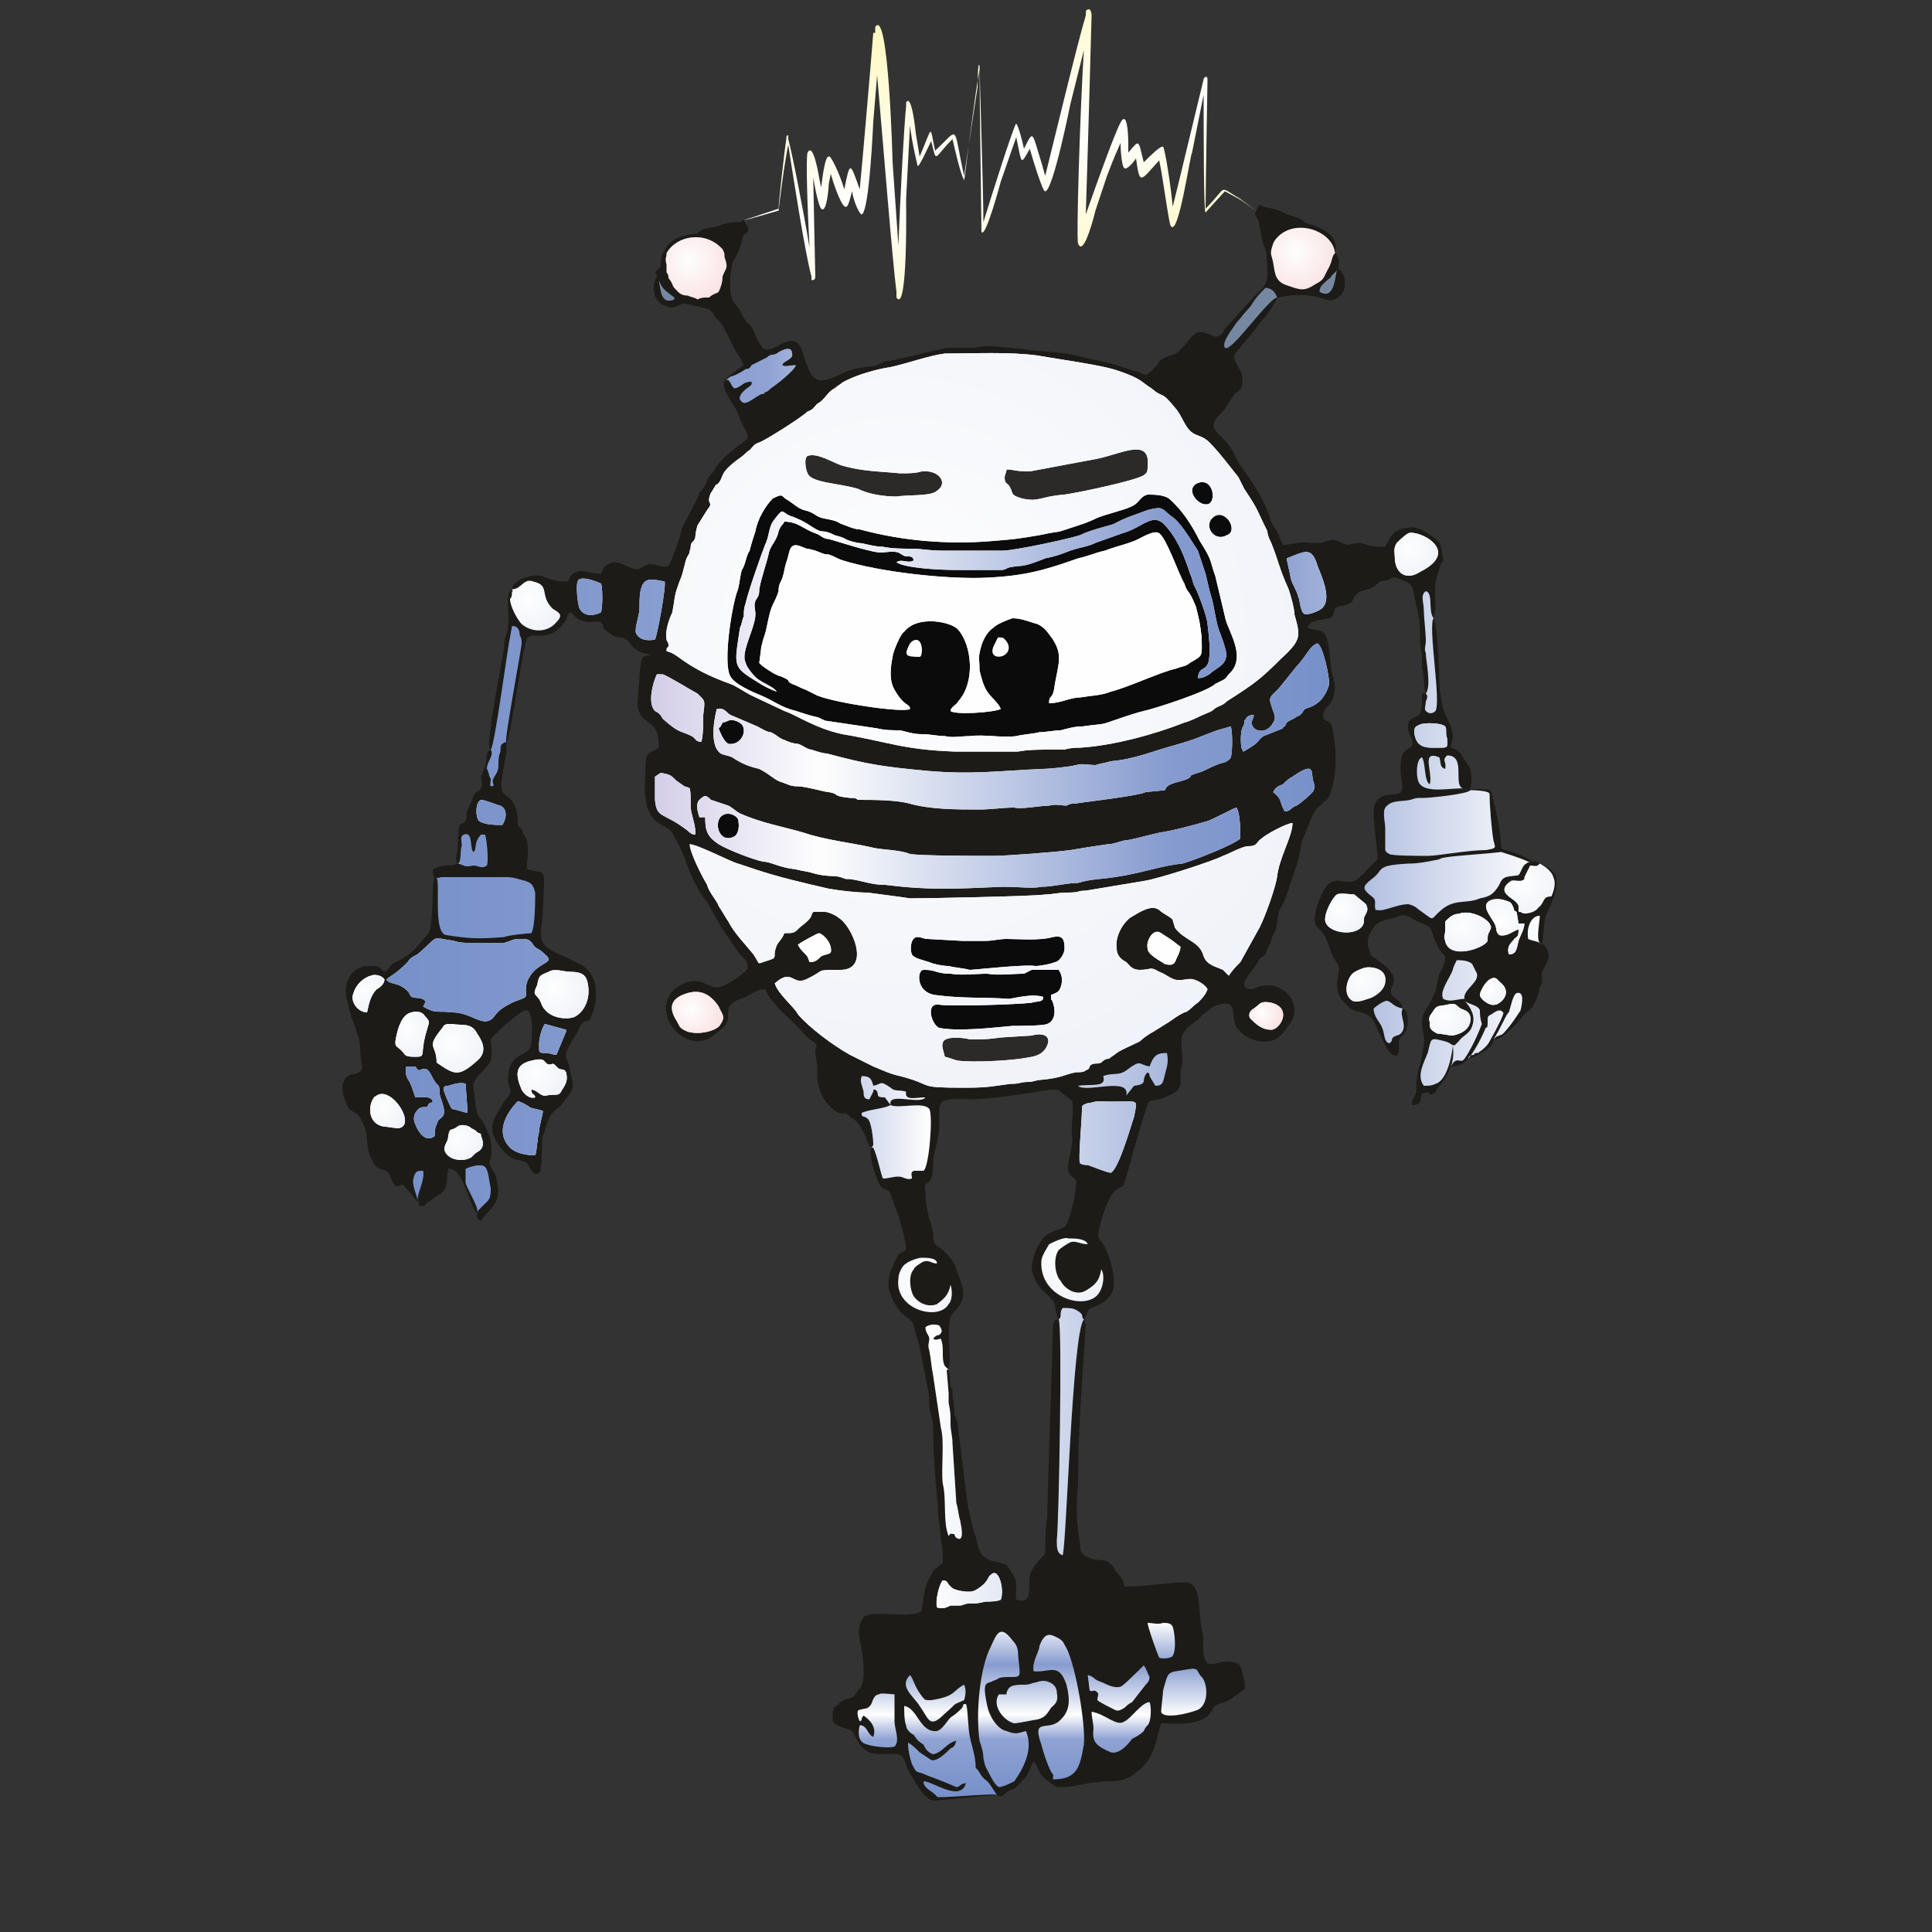 <?xml version="1.0" encoding="UTF-8"?>
<!DOCTYPE svg PUBLIC "-//W3C//DTD SVG 1.1//EN" "http://www.w3.org/Graphics/SVG/1.1/DTD/svg11.dtd">
<!-- Creator: CorelDRAW X7 -->
<svg xmlns="http://www.w3.org/2000/svg" xml:space="preserve" width="1000px" height="1000px" version="1.1" style="shape-rendering:geometricPrecision; text-rendering:geometricPrecision; image-rendering:optimizeQuality; fill-rule:evenodd; clip-rule:evenodd"
viewBox="0 0 1000 1000"
 xmlns:xlink="http://www.w3.org/1999/xlink">
 <rect x="0" y="0" width="1000" height="1000" fill="#333333" stroke="none"/>
 <defs>
  <style type="text/css">
   <![CDATA[
    .fil6 {fill:#FEFEFE}
    .fil4 {fill:#2B2A29}
    .fil28 {fill:#7688A1}
    .fil0 {fill:#1C1B17}
    .fil2 {fill:#0B0B0B}
    .fil5 {fill:#EDEDED}
    .fil1 {fill:white}
    .fil27 {fill:url(#id0)}
    .fil17 {fill:url(#id1)}
    .fil33 {fill:url(#id2)}
    .fil3 {fill:url(#id3)}
    .fil26 {fill:url(#id4)}
    .fil10 {fill:url(#id5)}
    .fil21 {fill:url(#id6)}
    .fil8 {fill:url(#id7)}
    .fil16 {fill:url(#id8)}
    .fil14 {fill:url(#id9)}
    .fil24 {fill:url(#id10)}
    .fil23 {fill:url(#id11)}
    .fil25 {fill:url(#id12)}
    .fil29 {fill:url(#id13)}
    .fil15 {fill:url(#id14)}
    .fil22 {fill:url(#id15)}
    .fil9 {fill:url(#id16)}
    .fil11 {fill:url(#id17)}
    .fil18 {fill:url(#id18)}
    .fil7 {fill:url(#id19)}
    .fil19 {fill:url(#id20)}
    .fil30 {fill:url(#id21)}
    .fil13 {fill:url(#id22)}
    .fil12 {fill:url(#id23)}
    .fil20 {fill:url(#id24)}
    .fil32 {fill:url(#id25)}
    .fil31 {fill:url(#id26)}
   ]]>
  </style>
  <linearGradient id="id0" gradientUnits="userSpaceOnUse" x1="200.486" y1="506.573" x2="797.161" y2="506.573">
   <stop offset="0" style="stop-opacity:1; stop-color:#7690C9"/>
   <stop offset="0.329" style="stop-opacity:1; stop-color:#8FA2D3"/>
   <stop offset="0.471" style="stop-opacity:1; stop-color:#FEFEFE"/>
   <stop offset="0.761" style="stop-opacity:1; stop-color:#869BCF"/>
   <stop offset="1" style="stop-opacity:1; stop-color:#FEFEFE"/>
  </linearGradient>
  <linearGradient id="id1" gradientUnits="userSpaceOnUse" x1="337.173" y1="361.679" x2="687.807" y2="361.679">
   <stop offset="0" style="stop-opacity:1; stop-color:#D2CDE7"/>
   <stop offset="0.251" style="stop-opacity:1; stop-color:#FEFEFE"/>
   <stop offset="0.761" style="stop-opacity:1; stop-color:#869BCF"/>
   <stop offset="1" style="stop-opacity:1; stop-color:#7690C9"/>
  </linearGradient>
  <linearGradient id="id2" gradientUnits="userSpaceOnUse" x1="567.762" y1="240.904" x2="467.856" y2="-81.027">
   <stop offset="0" style="stop-opacity:1; stop-color:#FFF383"/>
   <stop offset="0.49" style="stop-opacity:1; stop-color:#FEFEFE"/>
   <stop offset="1" style="stop-opacity:1; stop-color:#FFF383"/>
  </linearGradient>
  <linearGradient id="id3" gradientUnits="userSpaceOnUse" xlink:href="#id0" x1="533.982" y1="929.982" x2="533.982" y2="839.871">
  </linearGradient>
  <radialGradient id="id4" gradientUnits="userSpaceOnUse" gradientTransform="matrix(1.74 -0 -0 1.74 -570 -378)" cx="770.853" cy="511.559" r="65.246" fx="770.853" fy="511.559">
   <stop offset="0" style="stop-opacity:1; stop-color:#FEFEFE"/>
   <stop offset="0.671" style="stop-opacity:1; stop-color:#8FA2D3"/>
   <stop offset="1" style="stop-opacity:1; stop-color:#7690C9"/>
  </radialGradient>
  <radialGradient id="id5" gradientUnits="userSpaceOnUse" gradientTransform="matrix(1.611 -0 -0 1.611 -115 -313)" xlink:href="#id4" cx="188.629" cy="512.184" r="89.228" fx="188.629" fy="512.184">
  </radialGradient>
  <radialGradient id="id6" gradientUnits="userSpaceOnUse" gradientTransform="matrix(1.5 -0 -0 1.5 -388 -238)" xlink:href="#id4" cx="776.662" cy="476.585" r="131.705" fx="776.662" fy="476.585">
  </radialGradient>
  <radialGradient id="id7" gradientUnits="userSpaceOnUse" gradientTransform="matrix(1.591 -0 -0 1.592 -211 -308)" cx="357.43" cy="521.535" r="123.787" fx="357.43" fy="521.535">
   <stop offset="0" style="stop-opacity:1; stop-color:#FEFEFE"/>
   <stop offset="0.671" style="stop-opacity:1; stop-color:#E31E24"/>
   <stop offset="1" style="stop-opacity:1; stop-color:#E31E24"/>
  </radialGradient>
  <radialGradient id="id8" gradientUnits="userSpaceOnUse" gradientTransform="matrix(1.632 -0 -0 1.632 -294 -209)" xlink:href="#id4" cx="465.943" cy="331.192" r="1762.27" fx="465.943" fy="331.192">
  </radialGradient>
  <radialGradient id="id9" gradientUnits="userSpaceOnUse" gradientTransform="matrix(1.576 -0 -0 1.576 -160 -321)" xlink:href="#id4" cx="277.17" cy="556.251" r="119.27" fx="277.17" fy="556.251">
  </radialGradient>
  <radialGradient id="id10" gradientUnits="userSpaceOnUse" gradientTransform="matrix(1.638 -0 -0 1.638 -449 -324)" xlink:href="#id4" cx="704.617" cy="507.632" r="93.917" fx="704.617" fy="507.632">
  </radialGradient>
  <radialGradient id="id11" gradientUnits="userSpaceOnUse" gradientTransform="matrix(1.726 -0 -0 1.726 -504 -341)" xlink:href="#id4" cx="694.048" cy="470.372" r="97.99" fx="694.048" fy="470.372">
  </radialGradient>
  <radialGradient id="id12" gradientUnits="userSpaceOnUse" gradientTransform="matrix(1.558 -0 -0 1.558 -417 -293)" xlink:href="#id4" cx="747.628" cy="525.813" r="98.348" fx="747.628" fy="525.813">
  </radialGradient>
  <radialGradient id="id13" gradientUnits="userSpaceOnUse" gradientTransform="matrix(1.714 -0 -0 1.714 -394 -467)" xlink:href="#id4" cx="550.791" cy="653.693" r="152.642" fx="550.791" fy="653.693">
  </radialGradient>
  <radialGradient id="id14" gradientUnits="userSpaceOnUse" gradientTransform="matrix(1.675 -0 -0 1.675 -194 -346)" xlink:href="#id4" cx="286.976" cy="511.921" r="130.152" fx="286.976" fy="511.921">
  </radialGradient>
  <radialGradient id="id15" gradientUnits="userSpaceOnUse" gradientTransform="matrix(1.743 -0 -0 1.743 -586 -340)" xlink:href="#id4" cx="788.572" cy="457.183" r="119.097" fx="788.572" fy="457.183">
  </radialGradient>
  <radialGradient id="id16" gradientUnits="userSpaceOnUse" gradientTransform="matrix(1.737 -0 -0 1.737 -146 -422)" xlink:href="#id4" cx="198.098" cy="572.956" r="83.924" fx="198.098" fy="572.956">
  </radialGradient>
  <radialGradient id="id17" gradientUnits="userSpaceOnUse" gradientTransform="matrix(1.533 -0 -0 1.534 -113 -284)" xlink:href="#id4" cx="211.168" cy="532.513" r="109.508" fx="211.168" fy="532.513">
  </radialGradient>
  <radialGradient id="id18" gradientUnits="userSpaceOnUse" gradientTransform="matrix(1.577 -0 -0 1.577 -377 -302)" xlink:href="#id7" cx="653.174" cy="524.113" r="81.525" fx="653.174" fy="524.113">
  </radialGradient>
  <radialGradient id="id19" gradientUnits="userSpaceOnUse" gradientTransform="matrix(1.73 -0 -0 1.73 -200 -227)" xlink:href="#id4" cx="273.775" cy="310.605" r="119.46" fx="273.775" fy="310.605">
  </radialGradient>
  <radialGradient id="id20" gradientUnits="userSpaceOnUse" gradientTransform="matrix(1.738 -0 -0 1.738 -539 -210)" xlink:href="#id4" cx="729.941" cy="284.349" r="105.307" fx="729.941" fy="284.349">
  </radialGradient>
  <radialGradient id="id21" gradientUnits="userSpaceOnUse" gradientTransform="matrix(1.702 -0 -0 1.728 -333 -482)" xlink:href="#id4" cx="475.056" cy="662.289" r="152.642" fx="475.056" fy="662.289">
  </radialGradient>
  <radialGradient id="id22" gradientUnits="userSpaceOnUse" gradientTransform="matrix(1.663 -0 -0 1.663 -158 -391)" xlink:href="#id4" cx="237.688" cy="589.587" r="91.772" fx="237.688" fy="589.587">
  </radialGradient>
  <radialGradient id="id23" gradientUnits="userSpaceOnUse" gradientTransform="matrix(1.697 -0 -0 1.697 -163 -377)" xlink:href="#id4" cx="233.78" cy="540.213" r="122.015" fx="233.78" fy="540.213">
  </radialGradient>
  <radialGradient id="id24" gradientUnits="userSpaceOnUse" gradientTransform="matrix(1.636 -0 -0 1.636 -481 -306)" xlink:href="#id4" cx="756.526" cy="480.131" r="109.719" fx="756.526" fy="480.131">
  </radialGradient>
  <radialGradient id="id25" gradientUnits="userSpaceOnUse" gradientTransform="matrix(1.729 -0 -0 1.729 -488 -95)" xlink:href="#id7" cx="670.151" cy="130.239" r="151.71" fx="670.151" fy="130.239">
  </radialGradient>
  <radialGradient id="id26" gradientUnits="userSpaceOnUse" gradientTransform="matrix(1.737 -0 -0 1.737 -262 -100)" xlink:href="#id7" cx="356.17" cy="135.324" r="148.286" fx="356.17" fy="135.324">
  </radialGradient>
 </defs>
 <g id="Layer_x0020_1">
  <g id="_608382672">
   <path class="fil0" d="M372 151c-1,1 -3,1 -5,3 0,0 0,0 0,0 -1,0 -1,0 -1,0 -2,0 -3,0 -5,1 -1,-1 -3,-1 -5,-2 -4,0 -5,-2 -7,-4 -1,-1 -1,-3 -3,-5 0,-1 0,-2 -1,-3 0,-1 0,-2 0,-4 -1,-4 0,-3 0,-6 5,-9 20,-12 29,-2 1,2 1,2 1,4 2,6 1,5 -1,10 0,3 -1,6 -2,8zm-28 -21c-2,1 -1,3 -2,5 0,1 0,1 0,3 -1,1 -2,2 -3,3 1,1 1,1 1,2 -2,4 -2,7 -1,10 2,5 5,5 7,6 3,1 7,-2 8,-2 4,1 9,2 13,3 1,1 1,1 2,2 1,2 1,2 3,4 4,4 7,14 11,19 1,1 1,3 2,4 0,0 -10,7 -10,8 0,0 2,-1 3,-2 4,-1 8,-4 8,-4 1,0 2,0 3,-2l8 -4c2,-2 3,-1 5,-2 1,-1 8,-5 8,0 1,3 -5,4 -5,6 1,1 4,0 7,0 -1,3 -10,10 -13,12 -1,1 -2,2 -3,2 -1,1 0,1 -2,1 -4,2 -8,6 -10,4 -4,-3 4,-8 4,-8 1,-1 0,0 1,-1 0,-1 1,-2 -3,-1 -2,1 -4,3 -6,3 -1,-1 -1,-1 -2,-3 -1,-2 -1,-2 -3,-1 -2,4 4,11 6,15 1,2 2,5 3,7 1,3 3,4 3,8 -6,5 -13,9 -17,16 -3,4 -3,3 -5,8 -1,2 -2,3 -3,4 -1,4 -3,6 -4,9 -2,3 -3,6 -5,9 0,3 -6,19 -7,20 -4,1 -5,-1 -10,-1 -4,1 -5,4 -9,2 -3,-1 -6,-3 -9,-3 -5,1 -5,2 -7,6 -6,0 -14,-5 -17,4 -8,0 -8,-1 -14,-3 -4,-1 -15,2 -15,7 5,0 6,-6 11,-4 9,2 3,7 10,14 3,2 6,3 2,7 -4,5 -12,6 -18,1 -2,-2 -6,-9 -6,-13 1,-1 1,-2 1,-4 0,0 1,1 0,-1 -4,2 -1,12 -2,19 0,3 -2,6 -2,9 1,1 -11,55 -7,55 2,-1 9,-55 10,-58 0,-1 1,-5 1,-6 3,0 4,2 4,5 1,1 1,3 1,4 0,2 -9,50 -8,51 2,1 9,-53 11,-54 4,-3 12,3 20,-9 1,-2 0,-2 2,-4 2,0 2,3 6,4 4,2 6,0 10,1 3,4 -1,2 5,6 3,3 6,1 8,3 2,1 3,4 5,5 2,2 5,2 8,3 -5,1 -5,0 -6,10 0,6 -1,11 -1,16 1,9 8,8 10,14 1,3 1,5 1,8 -6,4 -7,1 -7,14 -2,27 9,24 14,30 1,2 6,11 7,15 3,8 6,15 11,21 3,5 5,9 8,14l9 13c2,2 4,3 4,7 0,2 -12,10 -15,10 -6,1 -9,-7 -20,-1 -14,8 -6,27 8,29 7,0 9,-3 13,-6 9,-7 -3,-12 13,-17 3,-2 7,-4 10,-4 1,2 2,4 3,5l4 5c4,4 9,8 13,13 2,2 3,3 5,4 3,3 1,2 1,6 0,2 1,4 1,8 0,6 0,8 2,13 1,3 6,9 9,10 4,1 3,-1 6,2 5,3 5,5 8,10 1,2 1,5 3,6 1,-1 1,-1 1,-2 0,-2 -1,-12 -3,-13 -2,-2 -3,0 -3,-3 5,-2 11,-2 15,-4l-3 -4c-6,0 -2,-2 -5,-4 -1,1 0,0 -1,1l-2 4c-3,0 -3,-2 -3,-4 -1,-4 -2,-5 -1,-8 4,0 5,1 6,5 5,-1 3,-3 9,1 2,2 4,1 8,2 -1,5 5,3 10,3 -3,4 -20,-3 -18,4 4,2 17,-2 20,2 2,3 0,30 -3,32 -2,0 -3,0 -5,0 -2,1 -1,2 -1,4 -3,1 -4,-1 -7,-1 -3,0 -5,1 -8,1 -1,-2 -3,-12 -5,-16 0,0 0,0 -1,0 -2,2 3,20 6,21 4,2 3,0 6,9 1,2 1,3 2,5 1,4 4,13 4,18 -5,3 -3,1 -6,6 -1,3 -3,6 -3,10 -1,6 4,14 7,17 7,6 4,0 9,17 1,7 3,14 4,21 1,3 1,7 1,11 1,4 2,5 2,11 0,11 1,24 2,35 1,4 0,8 1,12 1,7 1,9 1,11 1,2 1,9 1,11 -5,4 -4,2 -8,10 -2,4 -2,10 -3,15 -7,4 -25,-1 -30,3 -4,6 -2,11 -1,17 1,5 2,17 -1,20 -2,2 -2,4 -5,5 -4,1 -5,2 -7,4 -2,1 -1,1 -2,3 0,2 0,4 0,5 1,2 5,3 8,4 4,1 3,6 9,11 5,4 16,0 19,3 1,1 2,5 3,7 1,3 3,4 4,7 1,2 3,4 4,6 2,1 3,3 6,3 0,0 32,-3 32,-3 0,-1 -31,2 -31,1 -2,-3 -7,-4 -7,-8 5,0 19,11 22,1 -3,0 -3,2 -5,2 -2,-1 -12,-5 -15,-6 -6,-3 -5,0 -8,-6 -1,-3 -2,-7 -2,-11 2,1 4,3 6,5l6 4c3,1 8,-4 10,-6 2,-1 2,-1 3,-4 -5,1 -7,6 -12,7 -3,-1 -4,-3 -5,-5 -3,-2 -3,-2 -5,-5 -2,-1 -4,-3 -4,-5 -1,-2 -1,-8 -1,-10 7,1 8,14 17,13 3,-1 5,-5 7,-7 3,-2 4,-3 6,-5 1,-2 0,-2 2,-2 1,2 1,13 2,17 1,5 3,10 3,16 3,3 2,4 6,7 2,2 4,6 5,7 3,2 4,-1 6,-2 4,-2 2,0 6,-4 2,-3 2,-1 4,-5 1,-2 2,-5 3,-6 3,2 1,6 9,11 3,2 2,2 6,2 6,0 14,-3 25,-3 4,0 8,-1 11,-3 6,-4 10,-9 12,-16 1,-4 2,-8 3,-11 8,0 23,2 27,-8 2,-3 5,-2 8,-4 2,-1 2,-1 3,-2 5,-4 7,-2 4,-12 -1,-5 -1,-5 -7,-6 -5,0 -8,2 -11,1 -4,-5 -1,-11 -3,-18 -2,-11 0,-23 -8,-24 -9,0 -29,3 -32,2 -1,-4 -1,-4 -4,-7 -2,-3 -1,-3 -5,-6 -4,-1 -6,0 -10,-2 -3,-1 -4,-3 -4,-7 -2,-11 -2,-21 -1,-31 0,-27 2,-51 4,-82l-1 -3c-6,6 -9,118 -11,122 -3,-1 -3,-4 -3,-8 1,-6 3,-110 1,-114 -2,0 -2,0 -3,3 0,5 -3,95 -3,100 -1,3 -1,17 -1,18 -1,2 -7,6 -8,12 -1,5 2,15 -7,12 -1,-6 2,-8 -3,-15 -2,-3 -1,-3 -5,-4 -10,-2 -11,-4 -13,-14 -1,-2 -2,-5 -2,-7 -1,-3 -1,-5 -2,-8 0,-2 -1,-6 -1,-8l-4 -32c0,-4 -1,-5 -2,-8 0,-6 -1,-7 -1,-12 0,-1 0,-1 -1,-2 0,-3 -1,-9 -1,-9 0,0 -1,0 -1,0l1 12c0,2 0,3 0,5 1,5 1,6 1,11 0,4 1,6 1,10l2 31c1,3 1,6 2,9 0,1 3,12 -2,9 -1,-1 -1,-2 -1,-2 -4,0 -1,-1 -3,1 -3,-7 -1,-19 -3,-27 -1,-8 1,-22 -1,-29l-4 -27c-1,-5 -1,-8 -2,-13 -1,-3 0,-4 0,-6 0,-2 -2,-3 -2,-6 1,-1 4,-2 7,-1 1,1 2,3 1,4 -1,2 -2,0 -4,3 2,1 2,0 4,0 2,5 0,10 2,14 1,1 1,1 2,2 0,-1 0,0 0,-1 2,-4 -2,-23 2,-28 8,-8 6,-12 2,-23 -1,-4 -4,-7 -6,-9 -5,-5 -6,-2 -6,-10 -1,-4 -1,-4 -2,-7 -1,-4 -2,-9 -2,-14 -1,-6 1,-3 3,-7 1,-3 1,-7 1,-10 1,-5 2,-8 3,-14 1,-15 -4,-18 15,-17 14,0 29,-3 43,-5 4,0 4,0 6,2 1,1 3,2 5,4 1,6 -1,12 0,19 0,6 -3,14 -2,17 1,4 4,3 4,6 0,2 -1,8 -1,9 -1,3 -3,13 -5,14 -1,1 -6,2 -7,3 -6,2 -10,13 -10,19 2,11 10,13 12,18 0,2 1,6 2,8 2,-2 0,-3 2,-6 3,0 5,0 7,1 5,3 2,3 4,5 2,-2 1,-5 4,-6 5,-2 9,-4 11,-9 2,-7 -2,-19 -5,-24 -3,-4 -3,-3 -2,-8 1,-5 5,-19 10,-21 4,-2 2,-1 4,-6 2,-7 10,-37 12,-39 2,-1 5,0 10,-3 7,-3 6,-5 6,-12 0,-2 1,-3 1,-5 0,-10 -3,-14 5,-20 6,-4 3,-3 7,-6 3,-2 3,-3 7,-4 11,-3 5,8 10,13 4,5 13,8 19,5 2,-1 5,-4 6,-6 2,-3 4,-4 4,-9 0,-7 -6,-12 -12,-13 -9,0 -7,2 -11,2 -2,0 -3,-1 -3,-3 0,-2 6,-9 7,-11 1,-2 1,-2 3,-3 2,-2 1,-1 2,-4l1 -2c1,-1 1,-4 3,-7 1,-2 1,-6 2,-10 1,-3 3,-5 4,-9l6 -18c1,-4 1,-7 2,-10 2,-4 5,-14 8,-17 1,-1 2,-1 3,-3 2,-1 2,-1 3,-3 4,-9 4,-23 2,-33 -1,-6 -1,-4 -5,-7 -1,-6 4,-6 5,-11 2,-6 0,-9 -1,-15 -2,-24 -4,-18 -12,-21 0,-4 7,-4 11,-5 3,-1 2,-3 3,-5 2,-2 4,-1 6,-2 3,-1 3,-2 4,-4 3,-5 7,-2 12,-7 2,-2 3,-1 6,-2 2,-1 2,-2 6,0 8,3 5,2 9,17 1,5 1,9 1,15 0,3 1,5 1,8 0,1 0,2 0,4l0 2c1,1 1,12 2,13 3,-4 0,-17 0,-21 -1,-2 0,-4 0,-6 0,-5 -1,-12 -1,-16 0,-4 -2,-8 1,-10 4,1 1,10 4,14l1 -5c0,-5 -1,-13 1,-17 2,-8 2,-6 3,-8 0,-1 -1,-8 -2,-9 0,-1 -10,-9 -15,-8 -10,1 -10,5 -13,10 -10,0 -8,-1 -13,-2 -3,0 -5,1 -7,1 -6,-2 -5,-4 -13,-1 -2,0 -4,0 -6,0 -6,-1 -9,1 -14,1 -1,-2 -2,-5 -3,-7 -2,-3 -3,-4 -4,-8 -3,-9 -9,-18 -15,-26 -3,-5 -4,-9 -8,-13 -5,-5 -8,-7 -4,-12 5,-5 5,-6 9,-12 2,-2 4,-2 4,-6 1,-8 -7,-11 -3,-16 2,-2 21,-25 21,-28 -5,1 -24,29 -27,26 -2,-3 5,-11 6,-13 2,-2 4,-5 6,-7 2,-2 2,-3 3,-4 1,-2 5,-6 6,-7 3,0 5,2 6,5 5,-1 11,-2 17,-1 1,0 5,1 8,2 6,2 11,-4 10,-9 0,-2 -1,-6 -4,-7 -1,2 -1,17 -9,12 0,-3 2,-4 4,-6 1,-1 2,-1 2,-2 3,-4 4,-2 4,-8 -1,-3 -1,-3 -2,-4 -2,2 -1,4 -4,9 -2,4 -2,5 -6,7 -6,4 -8,3 -14,1 -7,-2 -7,-6 -8,-12 -1,-5 -2,-4 0,-10 1,-2 1,-2 3,-4 10,-9 28,-2 29,9 3,-13 -16,-15 -16,-16 -1,-2 -7,-3 -11,-5 -3,-2 -7,-2 -10,-3 -3,0 1,0 -2,-1 -1,2 -3,4 -2,6 2,3 1,0 2,5 1,6 1,7 3,12 1,1 1,11 1,14 0,6 -6,9 -9,13l-11 12c-2,2 -2,2 -3,4 -1,1 -2,3 -5,2 -10,-5 -9,-1 -18,8 -4,3 -5,1 -10,5 -1,2 -1,2 -3,4 -1,1 -3,3 -4,3 -1,0 -4,-2 -6,-2 -6,-2 -11,-4 -17,-5 -5,-1 -8,-2 -13,-3 -9,-2 -17,-2 -26,-3 -3,-1 -4,0 -7,-1 -9,0 -9,-2 -20,0 -5,0 -9,0 -14,0 -5,1 -24,6 -31,7 -2,0 -3,1 -5,2 -4,1 -8,1 -12,2 -8,2 -17,10 -22,3 -1,-2 -3,-6 -4,-10 -4,-15 -13,-3 -19,-3 -3,0 -4,-4 -6,-7l0 0 0 -1c-1,-2 -2,-4 -3,-5 -3,-2 -4,-6 -6,-9 -1,-1 -2,-2 -3,-4 -1,-3 -1,-4 -1,-7l0 -3c0,-4 1,-8 1,-9 3,-5 3,-5 5,-11 1,-5 0,-2 3,-5 1,-2 -1,-4 -2,-6 -3,0 1,1 -2,1 -3,0 -7,0 -11,2 -4,1 -9,1 -11,4 0,0 -14,0 -17,9zm-3 15c2,5 3,5 8,9 0,0 0,0 0,1 0,0 0,0 0,0 -7,3 -7,-5 -8,-10z"/>
   <path class="fil0" d="M654 165c4,-5 7,-10 7,-11 -2,0 -7,5 -11,11l4 0zm-12 0c1,-2 2,-4 4,-5 2,-2 2,-3 3,-4 1,-2 5,-6 6,-7 3,0 5,2 6,5 5,-1 11,-2 17,-1 2,0 14,2 14,-1 0,-1 0,2 0,1 0,-3 2,-6 4,-7 0,-2 -1,-6 -4,-7 -1,2 -1,17 -9,12 0,-3 2,-4 4,-6 1,-1 2,-1 2,-2 3,-4 4,-2 4,-8 -1,-3 -1,-3 -2,-4 -2,2 -1,4 -4,9 -2,4 -2,5 -6,7 -6,4 -8,3 -14,1 -7,-2 -7,-6 -8,-12 -1,-5 -2,-4 0,-10 1,-2 1,-2 3,-4 10,-9 28,-2 29,9 3,-13 -16,-15 -16,-16 -1,-2 -7,-3 -11,-5 -3,-2 -7,-2 -10,-3 -3,0 1,0 -2,-1 -1,2 -3,4 -2,6 2,3 1,0 2,5 1,6 1,7 3,12 1,1 1,11 1,14 0,6 -6,9 -9,13l-8 9 3 0z"/>
   <path class="fil1" d="M345 337c3,1 3,1 6,3 8,6 16,10 27,14 3,1 7,4 11,6l17 8c6,2 16,9 30,12 24,4 31,8 58,9 10,0 23,0 33,0 5,-1 11,-1 16,-1 3,0 5,0 8,0 3,-1 6,-1 8,-1 17,-1 39,-7 54,-13 4,-1 7,-3 12,-5 3,-1 3,-2 5,-3 2,-1 3,-1 5,-3 14,-9 17,-11 28,-22 11,-10 10,-12 7,-23 0,-3 -2,-10 -3,-13 -5,-11 -5,-14 -9,-24 -1,-2 -2,-4 -2,-6 -6,-12 -4,-10 -12,-22 -1,-2 -2,-4 -3,-6 -4,-5 -10,-13 -15,-18 -4,-4 -7,-3 -10,-6 -3,-3 -4,-7 -7,-11 -9,-11 -6,-5 -13,-11 -5,-3 -5,-5 -17,-9 -8,-3 -31,-6 -42,-8 -15,-2 -33,-1 -48,-1 -8,1 -19,5 -28,7 -7,1 -18,4 -25,8 -1,1 -3,2 -4,3 -4,2 -5,6 -9,8 -2,2 -2,3 -5,4 -3,3 -22,15 -25,16 -3,1 -3,2 -5,4 -2,1 -2,2 -5,4 -11,8 -8,9 -11,13 -1,1 -2,1 -2,2 -1,1 -1,2 -2,3 -3,7 2,4 -2,9l-5 8c-2,7 0,6 -3,9 -1,2 0,2 -1,4 0,2 -1,2 -2,5 -3,12 -2,7 -4,13 -2,5 -2,9 -3,14 -1,2 -4,9 -3,14 0,1 1,1 1,3 0,2 -1,0 -1,3z"/>
   <path class="fil2" d="M594 256c-4,1 -4,4 -8,6 -4,2 -13,4 -18,6 -4,2 -7,3 -10,4 -15,5 -6,2 -20,5 -12,2 -12,2 -24,3 -23,2 -47,0 -69,-6 -3,0 -7,-2 -10,-3 -3,-2 -6,-2 -10,-3 -3,-1 -4,-3 -9,-4 -3,-1 -5,-3 -8,-5 -4,-2 -2,-4 -8,-1 -4,4 -8,11 -9,17 -1,3 -2,6 -3,10 -2,3 -2,7 -4,10 -1,3 -1,6 -2,10 -3,7 -8,38 -4,45 2,4 11,8 16,10 7,3 10,6 18,8 3,1 6,2 10,3 1,0 3,1 5,2l27 4c4,1 8,1 12,1 4,1 7,2 11,2 5,0 8,1 12,1 4,1 9,0 13,0 8,-1 16,1 24,0 4,-1 8,-1 12,-2 3,0 8,-1 11,-1 4,-1 7,-2 11,-2 15,-2 7,0 22,-5 3,-1 6,-2 10,-3 5,-1 33,-10 37,-14 2,-1 2,-1 4,-2 2,-1 2,-2 3,-3 10,-9 -1,-23 -2,-30l-5 -21c-3,-8 -1,-7 -8,-18 -4,-8 -9,-16 -16,-22 -3,-2 -8,-2 -11,-2z"/>
   <path class="fil1" d="M357 437c0,4 6,16 9,21 1,4 5,8 6,11 2,3 3,5 5,8 3,6 9,12 13,17 4,6 1,5 8,3 3,-1 3,-1 3,-4 1,-6 3,-5 5,-10 5,0 5,0 8,-3 8,-6 5,-6 7,-8 1,0 4,0 6,0 2,0 6,2 7,3 7,4 17,27 1,27 -14,0 -7,0 -18,5 -7,3 -7,-6 -16,2 2,6 10,12 12,16 6,7 18,16 27,21 2,1 4,2 6,3 2,1 4,2 6,3 5,2 9,4 14,5 19,5 7,6 34,6 12,0 15,-1 23,-2 6,0 4,-1 10,-1 1,0 4,-1 5,-1 12,-1 13,-3 19,-4 2,0 4,0 5,-1 3,-1 1,-2 3,-3 2,-1 2,0 5,-1 1,-1 2,-2 4,-2 1,-1 3,-2 4,-3 3,-2 8,-4 12,-6 2,-2 5,-4 7,-5l8 -5c3,-2 4,-3 8,-5 2,0 5,-4 7,-5 2,-2 4,-4 5,-7 -1,-2 -4,-4 -7,-5 -3,-1 -6,1 -10,0 -3,-1 -5,-3 -8,-4 -5,-3 -4,-1 -10,-1 -4,0 -5,-2 -7,-4 -2,-1 -5,-3 -5,-7 -1,-6 3,-13 7,-16 5,-3 11,-7 15,-4 2,2 5,3 7,5 0,1 1,3 1,4 5,7 13,7 15,15 1,2 1,2 2,3 2,2 6,3 8,4 2,2 2,2 3,3 2,-3 4,-5 6,-7l10 -18c3,-6 8,-20 9,-26 1,-10 8,-21 8,-28 -3,0 -14,6 -16,8 -3,2 -2,4 -7,4 -3,0 -10,4 -13,5 -6,3 -34,12 -41,13l-30 5c-5,0 -2,1 -10,1 -4,0 -8,1 -11,1 -7,1 -64,2 -70,2 -6,-1 -15,-2 -22,-3 -6,0 -14,-1 -20,-2 -13,-3 -26,-6 -38,-10 -3,-1 -6,-2 -9,-3 -4,-1 -21,-10 -25,-10z"/>
   <path class="fil0" d="M255 407c-2,0 -1,-1 -1,-4 -1,-1 -1,-4 -2,-5 0,-4 4,-7 2,-10 -3,1 -2,7 -3,9 -1,2 -1,3 -2,5 0,2 1,4 0,6 -2,3 -3,0 -5,7 -1,1 -1,3 -2,4 -1,2 0,4 -1,6 -2,3 -4,-3 -4,13 0,3 -2,8 0,9 2,-1 1,-7 2,-9 0,-3 -1,-5 1,-6 5,-2 3,7 5,9 2,-1 0,-5 4,-9l2 0c1,2 2,14 1,16 -3,2 -4,0 -7,0 -5,1 -4,0 -8,-1 -3,1 -3,1 -6,1 -3,0 -5,1 -7,2 0,2 0,3 1,4 2,1 2,0 4,0l33 0c4,0 6,1 10,2 3,1 4,2 5,6 0,4 0,18 -2,21 -1,0 -12,1 -14,2 -13,1 -17,1 -30,-1 -7,-1 -2,-29 -6,-30 -2,3 0,27 -4,30l-6 7c-4,4 -8,6 -12,8 -2,2 -2,3 -4,4 -4,-3 -2,-3 -8,-3 -10,0 -14,10 -11,19 1,6 3,10 5,16 2,6 1,10 2,14 0,3 1,2 0,5 -3,3 -4,1 -7,3 -5,4 -2,11 0,16 2,3 4,2 6,5 7,11 1,14 8,25 2,3 6,2 7,4 1,1 1,4 4,7 1,0 2,0 3,-1 1,0 8,9 8,9 1,0 -3,-9 -2,-12 1,-4 2,-4 5,-4 1,6 -4,13 -2,18 3,1 3,-1 5,-2 3,-2 4,-3 6,-4 4,-3 3,-8 4,-13 8,-1 11,20 15,23 1,-2 -6,-14 -6,-16 0,-2 0,-5 0,-7 2,-1 8,-3 10,-1 2,2 2,7 3,11 0,6 -1,6 -4,9 -1,1 -6,6 -1,8 5,-8 11,-8 8,-22 -1,-5 -5,-6 -3,-11 1,-4 0,-11 -2,-14 -2,-6 -5,-7 -5,-9 -1,-3 -2,-13 -2,-15 2,-5 4,-5 7,-9 4,-4 2,-9 2,-14 0,-1 17,-17 19,-15 3,1 3,18 1,20 -3,4 -11,3 -11,15 0,8 4,5 -2,12 -5,9 -10,13 -2,24 8,10 12,4 15,10 1,2 3,5 5,3 2,-1 1,-15 2,-19 1,-2 1,-4 2,-6 3,-9 5,-6 9,-12 4,-6 6,-5 3,-16 -1,-9 -6,-4 4,-20 1,-2 1,-3 3,-5 2,-1 3,0 4,-3 3,-6 4,-17 -1,-23 -4,-4 -3,-3 -9,-6 -5,-3 -16,-5 -16,-13 0,-5 1,-8 1,-13 1,-24 2,-18 -8,-21 -1,-3 1,-8 0,-13 0,-2 -1,-4 -2,-5 -1,-4 -1,-2 -3,-5 0,-5 0,-6 -2,-11 -4,-7 -9,-1 -5,-20 0,-2 2,-8 1,-10 0,-3 1,0 0,-2 -3,1 -3,2 -3,5 -1,3 -1,3 -1,7 0,4 -2,5 -3,8 0,2 1,2 0,3z"/>
   <path class="fil1" d="M471 367c0,-3 -3,-1 -8,-10 -3,-5 -2,-12 -1,-17 0,-2 4,-12 6,-13 7,-9 25,-5 28,-1 7,8 9,27 0,37 -1,2 -4,3 -4,5 2,2 21,1 26,-1 -1,-3 -5,-6 -7,-9 -2,-3 -3,-7 -4,-11 0,-7 -1,-6 1,-13 1,-3 3,-7 6,-9 2,-2 7,-4 10,-5 5,0 9,2 13,3 4,2 5,4 8,8 5,8 3,12 1,23 -1,9 -3,5 -3,10 6,0 11,-3 16,-3 6,-1 11,-1 16,-3 11,-3 25,-10 34,-12 2,-1 5,-1 7,-3 7,-4 6,-3 6,-13 -1,-8 -1,-8 -3,-16 -4,-10 -4,-6 -6,-12 -3,-5 -9,-23 -13,-26 -3,-2 -10,3 -13,4 -5,2 -10,3 -15,5 -5,1 -9,3 -14,4 -17,6 -27,9 -47,10 -21,1 -56,-3 -75,-9 -3,-1 -4,-2 -7,-3 -3,0 -4,-1 -7,-2 -7,-2 -2,0 -7,-2 -7,-3 -6,3 -8,8 -1,3 -1,5 -2,8 -1,3 -2,3 -2,7 -1,3 -2,5 -3,7 -2,4 -3,12 -4,15 -1,3 -1,3 -2,7 0,1 -1,8 -1,8 0,1 9,7 11,7 7,3 2,2 6,4 3,1 4,2 7,3 2,1 4,2 6,3 10,4 44,9 48,7z"/>
   <path class="fil0" d="M738 359c-2,0 -2,-1 -2,4 0,2 0,4 -1,6 -1,3 -5,2 -6,5 -1,4 1,7 2,9 1,8 -7,0 -6,17 0,3 2,9 0,10 -3,3 -14,-2 -14,11 0,8 2,16 2,24 -4,3 -8,9 -12,11 -5,2 -11,-4 -16,5 -2,4 -6,13 -4,18 1,1 4,4 5,6 1,2 2,5 3,8 4,9 5,4 3,16 0,4 1,7 3,9 7,8 8,4 14,8 2,2 3,4 4,7l4 8c2,5 8,9 7,0 0,-3 0,-3 2,-5 3,-2 4,-13 0,-14 -2,4 3,9 -1,13 -1,1 -3,1 -4,2 -1,1 0,2 -2,3 -3,-1 -2,-5 -4,-9 -1,-2 -4,-5 -4,-9 1,-1 5,-4 7,-4 3,1 3,3 8,4 -1,-6 -7,-5 -6,-10 1,-3 2,-3 1,-7 -2,-4 -5,-6 -8,-8 -2,-2 -3,-1 -4,-4 -2,-7 -1,-8 2,-13 2,-3 6,-4 11,-5 6,-3 7,0 12,2 6,3 6,1 8,8 2,5 3,7 6,10 0,3 -1,6 -3,9 -1,3 -1,6 -2,9 -2,4 -2,5 -4,8 -6,8 -1,13 -2,20 -1,4 -1,7 -2,10 -1,3 -2,8 -2,11 1,6 -3,6 -2,10 5,0 4,-3 5,-6 6,-2 2,2 6,0 1,0 2,-3 3,-4 8,-8 7,-20 7,-21 0,1 -2,18 -9,20 -2,1 -4,1 -6,1 -4,-5 0,-12 2,-17 2,-8 1,-8 9,-6 3,1 2,1 4,2 0,0 1,0 1,0l2 -2c2,-3 6,-4 7,-8 3,-6 -2,-11 -4,-14 -4,0 -7,2 -11,0 -2,-4 3,-10 5,-15 0,-1 1,-3 2,-5 2,0 6,0 8,2 1,2 1,2 2,4 3,5 -7,9 -6,14 0,2 7,3 8,6 0,2 0,4 1,7 0,0 -4,11 -9,18 -2,3 -4,-2 -7,4 0,0 5,0 8,-3 5,-6 10,-17 10,-17 1,0 1,-1 1,-3 0,-3 0,-3 2,-4 4,-3 5,-2 6,-1 1,0 -3,8 -7,15 -1,2 -3,4 -6,6 -1,0 -2,0 -2,1 -2,0 -3,1 -3,2 -1,1 10,-4 12,-7 3,-7 8,-17 9,-17 1,-3 2,-9 4,-10 4,-1 3,5 2,9 0,0 -5,8 -9,12 -1,1 -3,1 -4,2 0,1 -1,1 -1,1 5,1 16,-13 17,-14 4,-2 6,-8 7,-13 2,-3 1,-4 1,-7 1,-4 5,-7 3,-12 -2,-5 -7,-5 -10,-6 -1,-5 1,-12 6,-12 0,4 -3,14 1,15 1,-3 1,-12 2,-15 1,-2 3,-6 4,-9 0,0 3,-7 1,-12 -2,-4 -8,-6 -8,-6 0,0 6,3 7,7 2,4 -1,10 -1,10 -5,0 -3,3 -7,6 -1,2 -7,4 -9,2 0,0 -1,0 -1,0l0 -3c-1,-3 -5,-4 -7,-7 -1,-2 0,-4 3,-6 2,-1 5,1 7,-1 0,0 0,-1 0,-1l3 -6c3,0 3,1 5,-1 -2,-2 -5,-1 -7,0 -2,1 -2,3 -4,6 -6,1 -8,0 -10,5 -3,5 -5,6 -10,7 -7,3 -13,0 -20,6 -6,5 -3,6 -10,1 -3,-2 -3,-3 -7,-4 -6,0 -13,4 -16,3l-1 0c-1,-3 1,-5 -2,-7 -5,-4 -5,-5 0,-9 7,-5 1,-7 19,-8 5,0 10,-1 15,-2 1,0 2,-1 3,-1 4,-1 22,-2 30,-3 0,0 10,3 14,5 1,0 2,0 2,0 1,0 -6,-4 -14,-6 -1,0 -2,-1 -2,-1 0,-10 -4,-24 -5,-29 0,-2 -11,-2 -11,-1 0,0 10,0 10,2 0,6 1,18 2,24 1,4 2,4 -4,5 -9,0 -25,3 -30,3 -3,0 -19,0 -20,-1 -1,-1 -1,0 -2,-2 0,-3 0,-7 0,-11 0,-4 -2,-10 1,-12 3,-3 8,-2 12,-3 3,-1 3,-1 7,-1 3,0 23,-2 24,-4 -7,-2 -25,3 -27,-5 -1,-3 -1,-11 2,-12 2,3 1,12 4,14 2,-6 -5,-18 5,-14 1,3 0,5 3,6 1,-4 -2,-4 1,-7 10,0 3,15 8,17 1,1 2,1 4,1 2,-12 -1,-12 -5,-19 -2,-2 -2,-2 -5,-3 0,-3 1,-4 1,-6 -1,-10 -6,-8 -7,-28 0,-4 -1,-31 -3,-33 -3,4 4,43 1,48 -1,1 -3,2 -5,0 -1,-1 0,-3 0,-5 1,-2 1,-3 0,-4z"/>
   <path class="fil1" d="M603 409c1,-4 8,-4 12,-6 3,-2 -1,-1 5,-3 4,-1 4,-2 12,-5 2,0 5,-2 5,-3 1,-2 1,-14 0,-16 0,0 0,0 0,0l-7 2c-11,4 -9,4 -23,8 -11,3 -20,7 -32,8 -3,1 -5,1 -8,2 -3,0 -7,-1 -10,0 -4,1 -14,2 -18,2 -22,1 -36,3 -59,1 -21,-2 -30,-3 -52,-9 -2,0 -5,-1 -8,-2 -2,0 -4,-2 -7,-3 -2,0 -5,-1 -7,-2 -3,-1 -3,-2 -7,-4 -2,0 -5,-2 -7,-3l-14 -6c-2,-1 -3,-4 -7,-3 0,0 -5,18 2,23 2,1 4,1 6,2 6,4 10,5 14,6 6,3 8,6 12,7 3,1 4,2 8,2 4,0 14,3 16,3 6,1 1,2 11,3 2,0 3,0 4,1 8,0 20,0 27,2 11,3 24,3 36,3 6,0 12,-1 18,-1 4,1 13,-1 18,-1 3,-1 7,0 9,0 2,-1 2,-1 4,-1 6,-1 33,-4 37,-6l10 -1z"/>
   <path class="fil1" d="M362 423l3 0c0,7 1,10 7,14 5,3 18,8 23,9 4,0 8,3 17,4 4,1 6,1 9,2 7,2 11,1 14,2 3,1 2,1 5,1 7,1 11,3 18,3 25,3 36,2 61,1 8,0 16,1 20,0 6,0 13,-2 19,-2 6,-2 13,-2 19,-3 14,-2 24,-6 35,-7 7,-2 27,-10 30,-13 0,-4 0,-13 -2,-16 -1,0 -12,6 -15,7 -7,2 -18,5 -25,6 -5,1 -15,4 -18,4 -4,1 -6,2 -9,2 -7,1 -13,2 -19,3 -7,1 -33,3 -40,3 -7,0 -38,0 -43,-1 -5,-2 -12,-2 -18,-3 -13,-3 -25,-4 -37,-8 -10,-3 -22,-5 -33,-10 -2,-1 -4,-3 -6,-4l-9 -3c-1,-1 -2,-2 -3,-2 -1,0 -3,2 -3,2 -2,2 -1,6 0,9z"/>
   <path class="fil1" d="M402 358c-1,-2 -6,-4 -9,-6 -2,-1 -7,-7 -7,-9 -3,-5 5,-18 5,-25 0,-3 -1,-4 0,-7 1,-2 2,-2 2,-6 1,-6 4,-14 5,-19 1,-4 4,-6 5,-11 1,-3 2,-3 3,-5 7,0 10,4 16,6 3,1 4,3 7,3 7,2 19,6 26,7 4,0 7,-1 10,0 2,1 3,2 4,2 1,0 2,0 2,0 2,1 1,0 2,2 -3,2 -6,-1 -9,1 4,3 22,4 30,4 5,0 11,0 17,0 3,0 6,0 8,0 4,-1 0,-1 8,-2 4,0 9,-2 14,-4 5,-1 8,-2 13,-4 6,-2 9,-2 13,-4l14 -5c11,-3 16,-12 23,-3 6,7 9,15 12,24 1,2 1,3 2,6 2,3 7,17 7,20 4,31 -4,18 -5,28 3,0 4,-1 6,-2 4,-4 11,-5 8,-14 -1,-4 -3,-8 -4,-12 -1,-4 -2,-11 -3,-14 -1,-3 -2,-8 -3,-12l-4 -12c-4,-6 -9,-15 -14,-18 -5,-4 -4,-5 -12,-3 -5,2 -12,4 -17,7 -2,1 -12,3 -18,6 -6,2 -34,8 -40,8l-32 0c-6,0 -10,-1 -15,-1 -5,0 -10,0 -15,-1 -5,0 -10,-2 -13,-2 -9,-2 -4,-2 -12,-4 -2,-1 -4,-2 -7,-2 -4,-1 -7,-5 -16,-8 -5,-2 -3,-5 -9,3 -2,3 -2,8 -4,12 -2,5 -9,25 -10,30 -1,3 -1,4 -1,7 -1,2 -1,4 -2,6 -3,20 -4,20 9,28 3,2 7,4 10,5z"/>
   <path class="fil1" d="M200 507c2,3 6,1 11,6 1,1 1,2 2,3 3,1 5,0 7,2 0,2 0,1 -1,3 7,4 7,2 15,3 10,0 16,8 21,3 2,-2 2,-4 10,-8 2,-1 6,-2 7,-3 1,-2 -2,-7 5,-14 6,-5 10,-4 4,-9 -2,-2 -4,-2 -5,-4 -2,-3 -3,-3 -7,-3 -4,0 -4,1 -8,2l-18 0c-3,0 -5,0 -8,-1 -13,-2 -7,-3 -19,7 -2,1 -4,2 -5,4 -7,7 -9,7 -11,9z"/>
   <path class="fil2" d="M540 516c0,3 -3,2 -6,3 -8,1 -43,2 -48,1 -7,-1 -4,10 0,12 10,2 27,0 38,-1 3,0 16,0 18,-1 3,-1 5,-5 3,-11 -1,-3 -1,0 -1,-4 2,-1 4,-1 5,-4 1,-3 1,-6 -1,-9l-14 0c-2,1 -2,1 -4,2 -6,0 -13,1 -19,0 -6,0 -13,1 -19,0 -7,0 -8,-2 -13,-2 -2,0 -2,0 -3,2 -1,4 1,10 8,11 15,2 25,1 38,2 2,0 12,-3 18,-1z"/>
   <path class="fil3" d="M531 896c-4,1 -5,2 -10,0 -5,-1 -9,-8 -10,-13 -3,-14 0,-11 3,-13 4,-1 1,-2 9,-2 6,0 5,0 4,-11 0,-4 -1,-6 -3,-8 -6,-8 -8,-4 -11,3 -6,11 -8,35 -6,49 1,3 2,6 2,9 1,5 1,4 3,8 1,2 3,6 5,7 2,0 6,-2 8,-3 5,-7 10,-17 6,-26zm-36 5c-1,3 -1,3 -3,4 -2,2 -7,7 -10,6l-6 -4c-2,-2 -4,-4 -6,-5 0,4 1,8 2,11 3,6 2,3 8,6 3,1 13,5 15,6 2,0 2,-2 5,-2 -3,10 -17,-1 -22,-1 0,4 5,5 7,8 0,1 29,-2 31,-1 -1,-1 -3,-5 -5,-7 -4,-3 -3,-4 -6,-7 0,-6 -2,-11 -3,-16 -1,-4 -1,-15 -2,-17 -2,0 -1,0 -2,2 -2,2 -3,3 -6,5 -2,2 -4,6 -7,7 -9,1 -10,-12 -17,-13 0,2 0,8 1,10 0,2 2,4 4,5 2,3 2,3 5,5 1,2 2,4 5,5 5,-1 7,-6 12,-7zm99 -61c0,2 5,16 6,18 2,1 7,0 7,-1 2,-3 1,-12 0,-15 -1,-2 -3,-2 -5,-2 -3,1 -5,0 -8,0zm-95 40c1,-3 1,-6 0,-8 -6,3 -4,6 -17,8 -3,0 -3,0 -4,-1 -5,-6 -5,-10 -7,-12 -6,6 2,11 5,16 5,7 5,12 13,4 7,-6 3,-4 10,-7zm64 -13l1 8c2,1 2,-1 4,1 1,1 0,2 0,4 1,1 7,4 9,5 2,1 3,0 5,-1 1,-1 2,-2 4,-3l7 -9c1,-1 2,-2 2,-4 -1,-2 -2,-5 -3,-6 -2,2 -11,11 -12,11 -3,1 -7,-1 -9,-2 -6,-2 -4,-3 -8,-4zm-118 24c2,-1 0,-1 2,-3 3,2 7,6 5,11 -3,-1 -3,-6 -7,-6 -1,4 -1,9 4,10 3,1 11,2 14,1 3,-3 0,-9 0,-13 0,-3 0,-13 0,-14 -1,0 -8,-1 -8,0 -2,0 -3,2 -4,5 -2,3 -3,2 -6,3 -2,0 -1,4 0,6zm120 -5c0,3 1,6 1,9 -1,7 2,9 9,12 4,1 8,-3 11,-7 2,-1 4,-2 6,-4 1,-2 1,-2 2,-3 2,-2 2,-10 1,-12 -4,0 -10,9 -13,10 -4,3 -10,-4 -17,-5zm50 -22c-11,2 -10,0 -13,11 0,2 -1,9 -1,11 1,4 14,1 19,-1 6,-3 5,-14 2,-17 -3,-3 -1,-5 -7,-4zm-94 13l-4 0c-4,6 3,14 8,15 2,0 11,-2 12,-2 4,-1 5,-3 7,-6 2,-2 4,-3 3,-8 0,-4 -4,-6 -7,-6 -2,0 -4,1 -5,1 -3,1 -3,1 -6,1 -7,0 -7,2 -8,4 0,0 0,1 0,1 0,0 0,0 0,0zm14 -12c8,1 13,-5 17,7 2,8 2,14 -4,19 -6,5 -14,-2 -9,12 1,4 3,10 5,14 2,3 1,1 1,4 13,0 14,-7 16,-18 1,-10 -4,-40 -9,-50 -2,-3 -1,-3 -4,-5 -4,-2 -7,-4 -10,4 0,3 -4,8 -3,13z"/>
   <path class="fil4" d="M521 243c0,1 -1,3 -1,4 0,3 1,3 2,4 3,4 0,5 7,7 9,2 9,-1 22,-2 7,-1 36,-7 41,-10 1,-1 2,-1 2,-4 2,-17 -15,-6 -29,-4l-32 6c-8,0 -8,-1 -12,-1z"/>
   <path class="fil2" d="M545 485c-7,2 -17,1 -24,1 -4,0 -7,1 -11,1 -4,0 -8,0 -12,0l-18 -1c-2,0 -3,-1 -5,-1 -4,0 -4,7 -3,9 1,2 6,3 9,4 2,1 7,2 10,2 4,1 7,1 11,2 2,0 29,-3 34,-2 2,0 8,-1 10,-2 2,0 5,-4 5,-7 0,-5 -1,-7 -6,-6z"/>
   <path class="fil1" d="M649 370c-2,0 -4,1 -4,2 -1,1 -1,1 -1,2 0,2 -1,2 -1,3 -1,2 -1,10 0,11 1,1 -1,2 4,-1 5,-3 4,-4 7,-6l10 -4c0,-1 1,-1 1,-1l1 -2c1,-1 4,-2 5,-3 2,-1 1,0 3,-2 2,-4 3,-1 9,-6 2,-2 4,-5 5,-9 0,-4 -3,-19 -6,-21 -4,1 -6,7 -11,12l-8 10c-4,5 -7,5 -5,10 1,4 3,6 1,9 -3,6 -10,5 -11,1 -1,-1 1,-3 1,-5z"/>
   <path class="fil1" d="M559 602c1,1 3,1 4,1 3,1 10,4 12,4 4,-2 10,-23 12,-29 2,-11 3,-7 -18,-8 -3,0 -4,1 -6,1 -3,1 -3,1 -3,4 0,4 -2,26 -1,27z"/>
   <path class="fil4" d="M418 236c-2,1 -1,7 0,9 2,5 16,5 26,8 6,3 14,4 20,4 6,-1 18,0 21,-3 6,-4 1,-11 -8,-10 -3,1 -7,1 -11,1 -10,-1 -20,-1 -30,-4 -4,-1 -13,-7 -18,-5z"/>
   <path class="fil4" d="M534 536l-16 1c-7,1 -9,1 -16,1 -3,-1 -14,-2 -14,2 -1,1 1,6 1,7 1,0 6,2 7,2 8,1 25,0 32,-1 6,-1 10,-1 13,-5 4,-6 0,-9 -7,-7z"/>
   <path class="fil1" d="M363 384c1,-3 1,-10 1,-14 1,-8 1,-7 -3,-11 -2,-1 -15,-9 -18,-10 -2,0 -2,0 -3,0 -2,4 -5,15 -1,19 2,1 3,2 4,4 9,8 9,6 15,9 2,1 2,3 5,3z"/>
   <path class="fil1" d="M284 503c-5,2 -5,2 -6,7 -3,6 0,4 2,9 3,9 15,9 18,7 5,-3 8,-10 6,-18 -1,-4 -4,-5 -9,-5 -3,0 -8,-2 -11,0z"/>
   <path class="fil1" d="M226 550c9,6 11,8 21,-1 6,-5 2,-11 0,-14 -3,-6 -8,-4 -13,-5 -3,0 -4,0 -5,2 -9,11 -3,8 -3,18z"/>
   <path class="fil1" d="M666 289c0,1 2,9 2,10 1,4 3,6 4,10 1,2 1,9 4,9 2,0 8,-2 9,-4 4,-5 -1,-16 -3,-21 -3,-10 -6,-8 -16,-4z"/>
   <path class="fil1" d="M356 514c-7,2 -11,6 -6,14 2,3 1,4 6,6 7,2 16,-1 17,-4 3,-4 0,-6 -1,-9 -4,-6 -9,-9 -16,-7z"/>
   <path class="fil1" d="M339 402c0,4 0,9 0,12 1,10 4,6 17,16 1,1 2,2 4,2 0,-4 -1,-7 -2,-11 -1,-3 0,-9 -1,-13 -4,-2 0,1 -7,-4 -3,-3 -3,-3 -8,-4l-3 2z"/>
   <path class="fil1" d="M277 598c1,-2 1,-9 2,-12 0,-3 2,-9 2,-11 -3,-1 -5,-1 -7,-2 -1,-1 -5,-3 -6,-3 -1,1 -14,14 -4,24 4,4 12,4 13,4z"/>
   <path class="fil1" d="M215 568c3,0 8,-1 9,2 -1,2 -1,-1 -3,3 -3,0 -4,0 -6,3 -1,2 -1,4 0,6 1,3 5,10 10,6 0,-2 0,-4 1,-6 1,-3 1,-2 3,-4 2,-2 0,-7 -1,-10 -1,-3 0,-4 -1,-6 -1,-1 -2,-2 -3,-4 -2,-4 -3,-6 -7,-4 -2,-1 -1,-1 -2,-2 -2,0 -4,0 -5,0 0,4 0,5 2,8 1,2 2,5 3,8z"/>
   <path class="fil1" d="M748 477c0,2 0,3 0,5 0,2 -1,2 0,5 2,10 20,4 22,0 0,-3 0,-3 1,-5 1,-2 1,-2 0,-4 -3,-4 -11,-7 -16,-5 -3,0 -5,2 -7,4z"/>
   <path class="fil1" d="M277 568c0,-2 -2,-1 -2,-4 3,0 5,4 8,3 5,-1 6,1 8,-3 2,-3 3,-5 2,-9 -1,-2 -2,-1 -4,-2 -1,-1 -1,-1 -2,-2 -2,-1 0,0 -3,0 -3,-1 -1,-4 -9,-2 -9,2 -8,8 -5,15 1,2 4,5 7,4z"/>
   <path class="fil1" d="M729 276c-2,1 -5,4 -6,5 -2,3 -1,5 -1,9 1,8 7,10 13,6 22,-11 -1,-22 -6,-20z"/>
   <path class="fil1" d="M339 331c1,-1 6,-28 5,-30 -5,-1 -9,-2 -11,1 -2,3 -2,8 -2,13 0,3 -2,8 -2,12 1,4 6,5 10,4z"/>
   <path class="fil1" d="M692 463c-2,1 -7,10 -6,14 2,7 19,8 20,0 0,-3 0,-2 1,-4 1,-2 1,-3 0,-5 0,0 -6,-5 -6,-5 -1,0 -8,-1 -9,0z"/>
   <path class="fil1" d="M488 818c-2,2 -4,11 -3,14 3,1 5,0 7,-1 2,0 3,0 5,0 1,0 3,-1 4,-1 4,0 5,0 9,-1 2,0 6,0 8,-1 2,-5 -1,-17 -5,-13 -2,1 -1,4 -8,8 -3,2 -11,0 -12,-1 -3,-2 -2,-4 -5,-4z"/>
   <path class="fil1" d="M213 524c-5,1 -7,8 -8,13 -1,5 0,4 3,7 2,2 1,3 7,3 6,0 2,-1 6,-14 1,-4 2,-4 -1,-7 -1,-2 -4,-3 -7,-2z"/>
   <path class="fil1" d="M706 501c-3,1 -5,2 -6,3 -3,3 -5,11 0,14 2,1 5,0 8,-1 4,-1 9,-5 9,-9 1,-7 -8,-8 -11,-7z"/>
   <path class="fil1" d="M749 520c-4,1 -5,0 -7,3 -1,2 -3,3 -2,6 0,3 0,4 4,6 2,0 6,1 8,1 5,-1 10,-4 9,-10 -1,-3 -3,-3 -5,-4 -3,-2 -2,-3 -7,-2z"/>
   <path class="fil1" d="M237 583c-4,3 -4,0 -5,5 0,3 -2,4 -2,7 1,5 9,7 14,4 1,-1 1,-1 2,-2 1,-1 6,-2 3,-9 0,-2 -1,-1 -2,-2 -1,-1 -1,-1 -3,-2 -2,-2 -6,-2 -7,-1z"/>
   <path class="fil1" d="M776 484c4,1 7,-2 10,-3 0,5 -1,3 -3,6 -2,2 -3,4 -2,7 4,0 4,-3 5,-7 1,-3 3,-6 3,-9 -1,0 -1,0 -3,0l-1 -6c-2,-1 -1,-1 -2,-3 -1,-2 -1,-2 -4,-3 -3,-1 -7,-1 -9,1 -3,3 3,9 4,12 1,3 0,3 2,5z"/>
   <path class="fil1" d="M659 410c5,4 3,5 6,10 3,0 3,-2 6,-3 2,-1 9,-7 9,-8 1,-3 0,-3 0,-4 -2,-4 2,-12 -11,-3 -2,1 -3,2 -5,4 -3,1 -4,2 -5,4z"/>
   <path class="fil1" d="M195 567c-1,1 -1,0 -2,2 -2,3 -3,12 5,14 1,0 7,1 8,1 10,-1 -3,-22 -11,-17z"/>
   <path class="fil1" d="M311 317c1,-2 1,-14 0,-15 0,0 -11,-5 -12,-1 -1,2 0,12 1,14 2,4 7,4 11,2z"/>
   <path class="fil1" d="M611 490c-3,-2 -2,-2 -10,-7 -4,-3 -8,4 -7,8 0,3 6,6 9,8 4,1 5,0 6,-3 1,-2 2,-4 2,-6z"/>
   <path class="fil1" d="M735 375c-2,1 -3,1 -3,4 1,9 7,8 14,8 4,0 3,-1 3,-5 -1,-2 0,-5 -1,-6 -2,-2 -11,-2 -13,-1z"/>
   <path class="fil1" d="M653 519c-2,1 0,0 -4,3 -2,1 -3,3 -2,5 3,3 6,6 11,6 3,0 7,-5 6,-9 -1,-5 -9,-6 -11,-5z"/>
   <path class="fil1" d="M190 524c1,-5 2,-9 5,-12 2,-1 4,-3 4,-5 -1,-2 -5,-3 -7,-2 -4,1 -8,5 -9,9 -2,4 2,10 7,10z"/>
   <path class="fil1" d="M288 546l5 -12c0,-1 0,-1 0,-1l-11 -3c-2,3 -3,8 -3,11 0,4 0,4 3,4 3,0 4,1 6,1z"/>
   <path class="fil5" d="M413 489c1,2 2,3 3,4 2,2 2,2 3,5 3,0 4,-1 6,-3 2,-1 4,-1 5,-2 1,-4 -3,-9 -6,-10 -1,0 -10,5 -11,6z"/>
   <path class="fil1" d="M260 427c2,-3 3,-8 -1,-10 -1,0 -8,-3 -10,-3 -3,1 -3,9 -1,11 3,2 9,2 12,2z"/>
   <path class="fil1" d="M242 576c0,-2 -1,-14 -1,-15 -2,-1 -6,0 -9,1 -4,0 -2,3 -1,6 1,2 2,5 3,6 1,0 7,2 8,2z"/>
   <path class="fil1" d="M771 507c-2,1 -5,6 -5,8 0,2 5,6 8,5 2,0 10,-6 2,-12 -1,-1 -2,-3 -5,-1z"/>
   <path class="fil2" d="M372 377c1,3 3,7 5,8 6,1 10,-6 7,-10 -1,-1 -4,-3 -7,-2 0,0 -2,1 -3,1l-1 2c-1,1 -1,1 -1,1z"/>
   <path class="fil2" d="M374 422c-5,3 -2,15 6,11 2,-1 3,-5 2,-9 -1,-2 -5,-4 -8,-2z"/>
   <path class="fil2" d="M629 267c-7,4 -1,14 6,10 6,-2 0,-13 -6,-10z"/>
   <path class="fil2" d="M620 250c-7,3 0,12 5,11 5,-1 3,-14 -5,-11z"/>
   <path class="fil6" d="M471 333c-3,6 -3,7 5,7 2,0 2,-12 -4,-8l-1 1z"/>
   <path class="fil6" d="M519 330c4,3 4,7 1,9 -3,2 -9,1 -5,-6 2,-4 1,-3 4,-3z"/>
   <path class="fil7" d="M286 315c-7,-7 -1,-12 -10,-14 -5,-2 -6,4 -11,4 1,2 0,1 0,1 0,2 0,3 -1,4 0,4 4,11 6,13 6,5 14,4 18,-1 4,-4 1,-5 -2,-7z"/>
   <path class="fil6" d="M424 483c-1,0 -10,5 -11,6 1,2 2,3 3,4 2,2 2,2 3,5 3,0 4,-1 6,-3 2,-1 4,-1 5,-2 1,-4 -3,-9 -6,-10z"/>
   <path class="fil8" d="M373 530c3,-4 0,-6 -1,-9 -4,-6 -9,-9 -16,-7 -7,2 -11,6 -6,14 2,3 1,4 6,6 7,2 16,-1 17,-4z"/>
   <path class="fil9" d="M206 584c10,-1 -3,-22 -11,-17 -1,1 -1,0 -2,2 -2,3 -3,12 5,14 1,0 7,1 8,1z"/>
   <path class="fil10" d="M190 524c1,-5 2,-9 5,-12 2,-1 4,-3 4,-5 -1,-2 -5,-3 -7,-2 -4,1 -8,5 -9,9 -2,4 2,10 7,10z"/>
   <path class="fil11" d="M213 524c-5,1 -7,8 -8,13 -1,5 0,4 3,7 2,2 1,3 7,3 6,0 2,-1 6,-14 1,-4 2,-4 -1,-7 -1,-2 -4,-3 -7,-2z"/>
   <path class="fil12" d="M229 532c-9,11 -3,8 -3,18 9,6 11,8 21,-1 6,-5 2,-11 0,-14 -3,-6 -8,-4 -13,-5 -3,0 -4,0 -5,2z"/>
   <path class="fil13" d="M244 584c-2,-2 -6,-2 -7,-1 -4,3 -4,0 -5,5 0,3 -2,4 -2,7 1,5 9,7 14,4 1,-1 1,-1 2,-2 1,-1 6,-2 3,-9 0,-2 -1,-1 -2,-2 -1,-1 -1,-1 -3,-2z"/>
   <path class="fil14" d="M275 564c3,0 5,4 8,3 5,-1 6,1 8,-3 2,-3 3,-5 2,-9 -1,-2 -2,-1 -4,-2 -1,-1 -1,-1 -2,-2 -2,-1 0,0 -3,0 -3,-1 -1,-4 -9,-2 -9,2 -8,8 -5,15 1,2 4,5 7,4 0,-2 -2,-1 -2,-4z"/>
   <path class="fil15" d="M280 519c3,9 15,9 18,7 5,-3 8,-10 6,-18 -1,-4 -4,-5 -9,-5 -3,0 -8,-2 -11,0 -5,2 -5,2 -6,7 -3,6 0,4 2,9z"/>
   <path class="fil16" d="M351 303c-2,5 -2,9 -3,14 -1,2 -4,9 -3,14 0,1 1,1 1,3 0,2 -1,0 -1,3 3,1 3,1 6,3 8,6 16,10 27,14 3,1 7,4 11,6l17 8c6,2 16,9 30,12 24,4 31,8 58,9 10,0 23,0 33,0 5,-1 11,-1 16,-1 3,0 5,0 8,0 3,-1 6,-1 8,-1 17,-1 39,-7 54,-13 4,-1 7,-3 12,-5 3,-1 3,-2 5,-3 2,-1 3,-1 5,-3 14,-9 17,-11 28,-22 11,-10 10,-12 7,-23 0,-3 -2,-10 -3,-13 -5,-11 -5,-14 -9,-24 -1,-2 -2,-4 -2,-6 -6,-12 -4,-10 -12,-22 -1,-2 -2,-4 -3,-6 -4,-5 -10,-13 -15,-18 -4,-4 -7,-3 -10,-6 -3,-3 -4,-7 -7,-11 -9,-11 -6,-5 -13,-11 -5,-3 -5,-5 -17,-9 -8,-3 -31,-6 -42,-8 -15,-2 -33,-1 -48,-1 -8,1 -19,5 -28,7 -7,1 -18,4 -25,8 -1,1 -3,2 -4,3 -4,2 -5,6 -9,8 -2,2 -2,3 -5,4 -3,3 -22,15 -25,16 -3,1 -3,2 -5,4 -2,1 -2,2 -5,4 -11,8 -8,9 -11,13 -1,1 -2,1 -2,2 -1,1 -1,2 -2,3 -3,7 2,4 -2,9l-5 8c-2,7 0,6 -3,9 -1,2 0,2 -1,4 0,2 -1,2 -2,5 -3,12 -2,7 -4,13zm98 159c-6,0 -14,-1 -20,-2 -13,-3 -26,-6 -38,-10 -3,-1 -6,-2 -9,-3 -4,-1 -21,-10 -25,-10 0,4 6,16 9,21 1,4 5,8 6,11 2,3 3,5 5,8 3,6 9,12 13,17 4,6 1,5 8,3 3,-1 3,-1 3,-4 1,-6 3,-5 5,-10 5,0 5,0 8,-3 8,-6 5,-6 7,-8 1,0 4,0 6,0 2,0 6,2 7,3 7,4 17,27 1,27 -14,0 -7,0 -18,5 -7,3 -7,-6 -16,2 2,6 10,12 12,16 6,7 18,16 27,21 2,1 4,2 6,3 2,1 4,2 6,3 5,2 9,4 14,5 19,5 7,6 34,6 12,0 15,-1 23,-2 6,0 4,-1 10,-1 1,0 4,-1 5,-1 12,-1 13,-3 19,-4 2,0 4,0 5,-1 3,-1 1,-2 3,-3 2,-1 2,0 5,-1 1,-1 2,-2 4,-2 1,-1 3,-2 4,-3 3,-2 8,-4 12,-6 2,-2 5,-4 7,-5l8 -5c3,-2 4,-3 8,-5 2,0 5,-4 7,-5 2,-2 4,-4 5,-7 -1,-2 -4,-4 -7,-5 -3,-1 -6,1 -10,0 -3,-1 -5,-3 -8,-4 -5,-3 -4,-1 -10,-1 -4,0 -5,-2 -7,-4 -2,-1 -5,-3 -5,-7 -1,-6 3,-13 7,-16 5,-3 11,-7 15,-4 2,2 5,3 7,5 0,1 1,3 1,4 5,7 13,7 15,15 1,2 1,2 2,3 2,2 6,3 8,4 2,2 2,2 3,3 2,-3 4,-5 6,-7l10 -18c3,-6 8,-20 9,-26 1,-10 8,-21 8,-28 -3,0 -14,6 -16,8 -3,2 -2,4 -7,4 -3,0 -10,4 -13,5 -6,3 -34,12 -41,13l-30 5c-5,0 -2,1 -10,1 -4,0 -8,1 -11,1 -7,1 -64,2 -70,2 -6,-1 -15,-2 -22,-3zm23 32c-1,-2 -1,-9 3,-9 2,0 3,1 5,1l18 1c4,0 8,0 12,0 4,0 7,-1 11,-1 7,0 17,1 24,-1 5,-1 6,1 6,6 0,3 -3,7 -5,7 -2,1 -8,2 -10,2 -5,-1 -32,2 -34,2 -4,-1 -7,-1 -11,-2 -3,0 -8,-1 -10,-2 -3,-1 -8,-2 -9,-4zm7 8c5,0 6,2 13,2 6,1 13,0 19,0 6,1 13,0 19,0 2,-1 2,-1 4,-2l14 0c2,3 2,6 1,9 -1,3 -3,3 -5,4 0,4 0,1 1,4 2,6 0,10 -3,11 -2,1 -15,1 -18,1 -11,1 -28,3 -38,1 -4,-2 -7,-13 0,-12 5,1 40,0 48,-1 3,-1 6,0 6,-3 -6,-2 -16,1 -18,1 -13,-1 -23,0 -38,-2 -7,-1 -9,-7 -8,-11 1,-2 1,-2 3,-2zm39 35l16 -1c7,-2 11,1 7,7 -3,4 -7,4 -13,5 -7,1 -24,2 -32,1 -1,0 -6,-2 -7,-2 0,-1 -2,-6 -1,-7 0,-4 11,-3 14,-2 7,0 9,0 16,-1zm-140 -187c-4,-7 1,-38 4,-45 1,-4 1,-7 2,-10 2,-3 2,-7 4,-10 1,-4 2,-7 3,-10 1,-6 5,-13 9,-17 6,-3 4,-1 8,1 3,2 5,4 8,5 5,1 6,3 9,4 4,1 7,1 10,3 3,1 7,3 10,3 22,6 46,8 69,6 12,-1 12,-1 24,-3 14,-3 5,0 20,-5 3,-1 6,-2 10,-4 5,-2 14,-4 18,-6 4,-2 4,-5 8,-6 3,0 8,0 11,2 7,6 12,14 16,22 7,11 5,10 8,18l5 21c1,7 12,21 2,30 -1,1 -1,2 -3,3 -2,1 -2,1 -4,2 -4,4 -32,13 -37,14 -4,1 -7,2 -10,3 -15,5 -7,3 -22,5 -4,0 -7,1 -11,2 -3,0 -8,1 -11,1 -4,1 -8,1 -12,2 -8,1 -16,-1 -24,0 -4,0 -9,1 -13,0 -4,0 -7,-1 -12,-1 -4,0 -7,-1 -11,-2 -4,0 -8,0 -12,-1l-27 -4c-2,-1 -4,-2 -5,-2 -4,-1 -7,-2 -10,-3 -8,-2 -11,-5 -18,-8 -5,-2 -14,-6 -16,-10zm142 -103c0,-1 1,-3 1,-4 4,0 4,1 12,1l32 -6c14,-2 31,-13 29,4 0,3 -1,3 -2,4 -5,3 -34,9 -41,10 -13,1 -13,4 -22,2 -7,-2 -4,-3 -7,-7 -1,-1 -2,-1 -2,-4zm105 14c-5,1 -12,-8 -5,-11 8,-3 10,10 5,11zm-207 -16c-1,-2 -2,-8 0,-9 5,-2 14,4 18,5 10,3 20,3 30,4 4,0 8,0 11,-1 9,-1 14,6 8,10 -3,3 -15,2 -21,3 -6,0 -14,-1 -20,-4 -10,-3 -24,-3 -26,-8zm217 32c-7,4 -13,-6 -6,-10 6,-3 12,8 6,10z"/>
   <path class="fil17" d="M464 291c4,3 22,4 30,4 5,0 11,0 17,0 3,0 6,0 8,0 4,-1 0,-1 8,-2 4,0 9,-2 14,-4 5,-1 8,-2 13,-4 6,-2 9,-2 13,-4l14 -5c11,-3 16,-12 23,-3 6,7 9,15 12,24 1,2 1,3 2,6 2,3 7,17 7,20 4,31 -4,18 -5,28 3,0 4,-1 6,-2 4,-4 11,-5 8,-14 -1,-4 -3,-8 -4,-12 -1,-4 -2,-11 -3,-14 -1,-3 -2,-8 -3,-12l-4 -12c-4,-6 -9,-15 -14,-18 -5,-4 -4,-5 -12,-3 -5,2 -12,4 -17,7 -2,1 -12,3 -18,6 -6,2 -34,8 -40,8l-32 0c-6,0 -10,-1 -15,-1 -5,0 -10,0 -15,-1 -5,0 -10,-2 -13,-2 -9,-2 -4,-2 -12,-4 -2,-1 -4,-2 -7,-2 -4,-1 -7,-5 -16,-8 -5,-2 -3,-5 -9,3 -2,3 -2,8 -4,12 -2,5 -9,25 -10,30 -1,3 -1,4 -1,7 -1,2 -1,4 -2,6 -3,20 -4,20 9,28 3,2 7,4 10,5 -1,-2 -6,-4 -9,-6 -2,-1 -7,-7 -7,-9 -3,-5 5,-18 5,-25 0,-3 -1,-4 0,-7 1,-2 2,-2 2,-6 1,-6 4,-14 5,-19 1,-4 4,-6 5,-11 1,-3 2,-3 3,-5 7,0 10,4 16,6 3,1 4,3 7,3 7,2 19,6 26,7 4,0 7,-1 10,0 2,1 3,2 4,2 1,0 2,0 2,0 2,1 1,0 2,2 -3,2 -6,-1 -9,1zm16 108c-21,-2 -30,-3 -52,-9 -2,0 -5,-1 -8,-2 -2,0 -4,-2 -7,-3 -2,0 -5,-1 -7,-2 -3,-1 -3,-2 -7,-4 -2,0 -5,-2 -7,-3l-14 -6c-2,-1 -3,-4 -7,-3 0,0 -5,18 2,23 2,1 4,1 6,2 6,4 10,5 14,6 6,3 8,6 12,7 3,1 4,2 8,2 4,0 14,3 16,3 6,1 1,2 11,3 2,0 3,0 4,1 8,0 20,0 27,2 11,3 24,3 36,3 6,0 12,-1 18,-1 4,1 13,-1 18,-1 3,-1 7,0 9,0 2,-1 2,-1 4,-1 6,-1 33,-4 37,-6l10 -1c1,-4 8,-4 12,-6 3,-2 -1,-1 5,-3 4,-1 4,-2 12,-5 2,0 5,-2 5,-3 1,-2 1,-14 0,-16 0,0 0,0 0,0l-7 2c-11,4 -9,4 -23,8 -11,3 -20,7 -32,8 -3,1 -5,1 -8,2 -3,0 -7,-1 -10,0 -4,1 -14,2 -18,2 -22,1 -36,3 -59,1zm-96 -24c3,4 -1,11 -7,10 -2,-1 -4,-5 -5,-8 0,0 0,0 1,-1l1 -2c1,0 3,-1 3,-1 3,-1 6,1 7,2zm69 64c-13,-3 -25,-4 -37,-8 -10,-3 -22,-5 -33,-10 -2,-1 -4,-3 -6,-4l-9 -3c-1,-1 -2,-2 -3,-2 -1,0 -3,2 -3,2 -2,2 -1,6 0,9l3 0c0,7 1,10 7,14 5,3 18,8 23,9 4,0 8,3 17,4 4,1 6,1 9,2 7,2 11,1 14,2 3,1 2,1 5,1 7,1 11,3 18,3 25,3 36,2 61,1 8,0 16,1 20,0 6,0 13,-2 19,-2 6,-2 13,-2 19,-3 14,-2 24,-6 35,-7 7,-2 27,-10 30,-13 0,-4 0,-13 -2,-16 -1,0 -12,6 -15,7 -7,2 -18,5 -25,6 -5,1 -15,4 -18,4 -4,1 -6,2 -9,2 -7,1 -13,2 -19,3 -7,1 -33,3 -40,3 -7,0 -38,0 -43,-1 -5,-2 -12,-2 -18,-3zm-71 -15c1,4 0,8 -2,9 -8,4 -11,-8 -6,-11 3,-2 7,0 8,2zm-42 -75c-2,4 -5,15 -1,19 2,1 3,2 4,4 9,8 9,6 15,9 2,1 2,3 5,3 1,-3 1,-10 1,-14 1,-8 1,-7 -3,-11 -2,-1 -15,-9 -18,-10 -2,0 -2,0 -3,0zm2 51l-3 2c0,4 0,9 0,12 1,10 4,6 17,16 1,1 2,2 4,2 0,-4 -1,-7 -2,-11 -1,-3 0,-9 -1,-13 -4,-2 0,1 -7,-4 -3,-3 -3,-3 -8,-4zm324 -26c1,-1 4,-2 5,-3 2,-1 1,0 3,-2 2,-4 3,-1 9,-6 2,-2 4,-5 5,-9 0,-4 -3,-19 -6,-21 -4,1 -6,7 -11,12l-8 10c-4,5 -7,5 -5,10 1,4 3,6 1,9 -3,6 -10,5 -11,1 -1,-1 1,-3 1,-5 -2,0 -4,1 -4,2 -1,1 -1,1 -1,2 0,2 -1,2 -1,3 -1,2 -1,10 0,11 1,1 -1,2 4,-1 5,-3 4,-4 7,-6l10 -4c0,-1 1,-1 1,-1l1 -2zm-1 46c3,0 3,-2 6,-3 2,-1 9,-7 9,-8 1,-3 0,-3 0,-4 -2,-4 2,-12 -11,-3 -2,1 -3,2 -5,4 -3,1 -4,2 -5,4 5,4 3,5 6,10z"/>
   <path class="fil6" d="M511 299c-21,1 -56,-3 -75,-9 -3,-1 -4,-2 -7,-3 -3,0 -4,-1 -7,-2 -7,-2 -2,0 -7,-2 -7,-3 -6,3 -8,8 -1,3 -1,5 -2,8 -1,3 -2,3 -2,7 -1,3 -2,5 -3,7 -2,4 -3,12 -4,15 -1,3 -1,3 -2,7 0,1 -1,8 -1,8 0,1 9,7 11,7 7,3 2,2 6,4 3,1 4,2 7,3 2,1 4,2 6,3 10,4 44,9 48,7 0,-3 -3,-1 -8,-10 -3,-5 -2,-12 -1,-17 0,-2 4,-12 6,-13 7,-9 25,-5 28,-1 7,8 9,27 0,37 -1,2 -4,3 -4,5 2,2 21,1 26,-1 -1,-3 -5,-6 -7,-9 -2,-3 -3,-7 -4,-11 0,-7 -1,-6 1,-13 1,-3 3,-7 6,-9 2,-2 7,-4 10,-5 5,0 9,2 13,3 4,2 5,4 8,8 5,8 3,12 1,23 -1,9 -3,5 -3,10 6,0 11,-3 16,-3 6,-1 11,-1 16,-3 11,-3 25,-10 34,-12 2,-1 5,-1 7,-3 7,-4 6,-3 6,-13 -1,-8 -1,-8 -3,-16 -4,-10 -4,-6 -6,-12 -3,-5 -9,-23 -13,-26 -3,-2 -10,3 -13,4 -5,2 -10,3 -15,5 -5,1 -9,3 -14,4 -17,6 -27,9 -47,10z"/>
   <path class="fil6" d="M601 483c-4,-3 -8,4 -7,8 0,3 6,6 9,8 4,1 5,0 6,-3 1,-2 2,-4 2,-6 -3,-2 -2,-2 -10,-7z"/>
   <path class="fil18" d="M653 519c-2,1 0,0 -4,3 -2,1 -3,3 -2,5 3,3 6,6 11,6 3,0 7,-5 6,-9 -1,-5 -9,-6 -11,-5z"/>
   <path class="fil19" d="M735 296c22,-11 -1,-22 -6,-20 -2,1 -5,4 -6,5 -2,3 -1,5 -1,9 1,8 7,10 13,6z"/>
   <path class="fil20" d="M755 473c-3,0 -5,2 -7,4 0,2 0,3 0,5 0,2 -1,2 0,5 2,10 20,4 22,0 0,-3 0,-3 1,-5 1,-2 1,-2 0,-4 -3,-4 -11,-7 -16,-5z"/>
   <path class="fil21" d="M770 467c-3,3 3,9 4,12 1,3 0,3 2,5 4,1 7,-2 10,-3 0,5 -1,3 -3,6 -2,2 -3,4 -2,7 4,0 4,-3 5,-7 1,-3 3,-6 3,-9 -1,0 -1,0 -3,0l-1 -6c-2,-1 -1,-1 -2,-3 -1,-2 -1,-2 -4,-3 -3,-1 -7,-1 -9,1z"/>
   <path class="fil22" d="M779 462c2,3 6,4 7,7l0 3c0,0 1,0 1,0 2,2 8,0 9,-2 4,-3 2,-6 7,-6 0,0 3,-6 1,-10 -1,-4 -7,-7 -7,-7 -2,2 -2,1 -5,1l-3 6c0,0 0,1 0,1 -2,2 -5,0 -7,1 -3,2 -4,4 -3,6z"/>
   <path class="fil23" d="M707 473c1,-2 1,-3 0,-5 0,0 -6,-5 -6,-5 -1,0 -8,-1 -9,0 -2,1 -7,10 -6,14 2,7 19,8 20,0 0,-3 0,-2 1,-4z"/>
   <path class="fil24" d="M717 508c1,-7 -8,-8 -11,-7 -3,1 -5,2 -6,3 -3,3 -5,11 0,14 2,1 5,0 8,-1 4,-1 9,-5 9,-9z"/>
   <path class="fil25" d="M744 535c2,0 6,1 8,1 5,-1 10,-4 9,-10 -1,-3 -3,-3 -5,-4 -3,-2 -2,-3 -7,-2 -4,1 -5,0 -7,3 -1,2 -3,3 -2,6 0,3 0,4 4,6z"/>
   <path class="fil26" d="M766 515c0,2 5,6 8,5 2,0 10,-6 2,-12 -1,-1 -2,-3 -5,-1 -2,1 -5,6 -5,8z"/>
   <path class="fil27" d="M396 203c1,0 2,-1 3,-2 3,-2 12,-9 13,-12 -3,0 -6,1 -7,0 0,-2 6,-3 5,-6 0,-5 -7,-1 -8,0 -2,1 -3,0 -5,2l-8 4c-1,2 -2,2 -3,2 0,0 -4,3 -8,4 -1,1 -2,1 -2,2 1,-1 1,0 2,1 1,2 1,2 2,3 2,0 4,-2 6,-3 4,-1 3,0 3,1 -1,1 0,0 -1,1 0,0 -8,5 -4,8 2,2 6,-2 10,-4 2,0 1,0 2,-1zm167 400c3,1 10,4 12,4 4,-2 10,-23 12,-29 2,-11 3,-7 -18,-8 -3,0 -4,1 -6,1 -3,1 -3,1 -3,4 0,4 -2,26 -1,27 1,1 3,1 4,1zm-85 3c3,-2 5,-29 3,-32 -3,-4 -16,0 -20,-2 -2,-7 15,0 18,-4 -5,0 -11,2 -10,-3 -4,-1 -6,0 -8,-2 -6,-4 -4,-2 -9,-1 -1,-4 -2,-5 -6,-5 -1,3 0,4 1,8 0,2 0,4 3,4l2 -4c0,-1 0,-1 0,-1 0,0 0,0 1,0 3,2 -1,4 5,4l3 4c-4,2 -10,2 -15,4 0,3 1,1 3,3 2,1 3,11 3,13 0,1 0,1 -1,2 1,0 1,0 1,0 2,4 4,14 5,16 3,0 5,-1 8,-1 3,0 4,2 7,1 0,-2 -1,-3 1,-4 2,0 3,0 5,0zm117 -50c0,0 0,0 0,0zm9 -11c1,5 0,7 -1,11 -1,4 -1,6 -5,6l-3 -5c0,-1 0,-1 0,-1 0,0 0,0 -1,-1 -4,4 1,6 -7,7l-4 5c2,-10 -21,-1 -25,-5 7,-1 15,1 13,-5 5,-2 8,0 12,-3 8,-6 6,-3 12,-2 2,-5 3,-7 9,-7zm-152 19c0,0 0,0 0,0zm296 -188c-2,-2 -11,-2 -13,-1 -2,1 -3,1 -3,4 1,9 7,8 14,8 4,0 3,-1 3,-5 -1,-2 0,-5 -1,-6zm-511 71c4,1 3,2 8,1 3,0 4,2 7,0 1,-2 0,-14 -1,-16l-2 0c-4,4 -2,8 -4,9 -2,-2 0,-11 -5,-9 -2,1 -1,3 -1,6 -1,2 0,8 -2,9zm11 -22c3,2 9,2 12,2 2,-3 3,-8 -1,-10 -1,0 -8,-3 -10,-3 -3,1 -3,9 -1,11zm13 60c2,-1 13,-2 14,-2 2,-3 2,-17 2,-21 -1,-4 -2,-5 -5,-6 -4,-1 -6,-2 -10,-2l-33 0c-2,0 -2,1 -3,0 2,3 -2,29 5,30 13,2 17,2 30,1zm500 -76c-1,2 -21,4 -24,4 -4,0 -4,0 -7,1 -4,1 -9,0 -12,3 -3,2 -1,8 -1,12 0,4 0,8 0,11 1,2 1,1 2,2 1,1 17,1 20,1 5,0 21,-3 30,-3 6,-1 5,-1 4,-5 -1,-6 -2,-18 -2,-24 0,-2 -10,-2 -10,-2zm-16 -17c-10,-4 -3,8 -5,14 -3,-2 -2,-11 -4,-14 -3,1 -3,9 -2,12 2,7 15,4 23,4 0,0 0,0 0,0 -5,-2 2,-17 -8,-17 -3,3 0,3 -1,7 -3,-1 -2,-3 -3,-6zm-445 -77c2,4 7,4 11,2 1,-2 1,-14 0,-15 0,0 -11,-5 -12,-1 -1,2 0,12 1,14zm33 -13c-2,3 -2,8 -2,13 0,3 -2,8 -2,12 1,4 6,5 10,4 1,-1 6,-28 5,-30 -5,-1 -9,-2 -11,1zm-63 31c0,-1 0,-3 -1,-4 0,-3 -1,-5 -4,-5 0,1 -1,5 -1,6 -1,3 -8,57 -10,58 2,3 -2,6 -2,10 1,1 1,4 2,5 0,3 -1,4 1,4 1,-1 0,-1 0,-3 1,-3 3,-4 3,-8 0,-4 0,-4 1,-7 0,-3 0,-4 3,-5 -1,-1 8,-49 8,-51zm398 -34c1,4 3,6 4,10 1,2 1,9 4,9 2,0 8,-2 9,-4 4,-5 -1,-16 -3,-21 -3,-10 -6,-8 -16,-4 0,1 2,9 2,10zm70 60c1,1 1,2 0,4 0,2 -1,4 0,5 2,2 4,1 5,0 3,-5 -4,-44 -1,-48 -3,-4 0,-13 -4,-14 -3,2 -1,6 -1,10 0,4 1,11 1,16 0,2 -1,4 0,6 0,4 3,17 0,21zm-466 157c1,-2 -2,-7 5,-14 6,-5 10,-4 4,-9 -2,-2 -4,-2 -5,-4 -2,-3 -3,-3 -7,-3 -4,0 -4,1 -8,2l-18 0c-3,0 -5,0 -8,-1 -13,-2 -7,-3 -19,7 -2,1 -4,2 -5,4 -7,7 -9,7 -11,9 2,3 6,1 11,6 1,1 1,2 2,3 3,1 5,0 7,2 0,2 0,1 -1,3 7,4 7,2 15,3 10,0 16,8 21,3 2,-2 2,-4 10,-8 2,-1 6,-2 7,-3zm-47 72c0,-2 0,-4 1,-6 1,-3 1,-2 3,-4 2,-2 0,-7 -1,-10 -1,-3 0,-4 -1,-6 -1,-1 -2,-2 -3,-4 -2,-4 -3,-6 -7,-4 -2,-1 -1,-1 -2,-2 -2,0 -4,0 -5,0 0,4 0,5 2,8 1,2 2,5 3,8 3,0 8,-1 9,2 -1,2 -1,-1 -3,3 -3,0 -4,0 -6,3 -1,2 -1,4 0,6 1,3 5,10 10,6zm-6 18c-3,0 -4,0 -5,4 -1,3 2,9 2,11 0,-4 4,-10 3,-15zm22 -45c-2,-1 -6,0 -9,1 -4,0 -2,3 -1,6 1,2 2,5 3,6 1,0 7,2 8,2 0,-2 -1,-14 -1,-15zm13 54c-1,-4 -1,-9 -3,-11 -2,-2 -8,0 -10,1 0,2 0,5 0,7 0,2 7,13 6,15 1,-1 2,-2 3,-3 3,-3 4,-3 4,-9zm14 -45c-1,1 -14,14 -4,24 4,4 12,4 13,4 1,-2 1,-9 2,-12 0,-3 2,-9 2,-11 -3,-1 -5,-1 -7,-2 -1,-1 -5,-3 -6,-3zm14 -25c3,0 4,1 6,1l5 -12c0,-1 0,-1 0,-1l-11 -3c-2,3 -3,8 -3,11 0,4 0,4 3,4zm457 0c-2,5 -6,12 -2,17 2,0 4,0 6,-1 7,-2 9,-19 9,-20 0,1 1,6 -1,11 3,-6 5,-1 7,-4 5,-7 9,-18 9,-18 -1,-3 -1,-5 -1,-7 -1,-3 -6,-3 -8,-5 3,3 6,8 4,13 -1,4 -5,5 -7,8l-2 2c0,0 -1,0 -1,0 -2,-1 -1,-1 -4,-2 -8,-2 -7,-2 -9,6zm-21 -27c-2,0 -6,3 -7,4 0,4 3,7 4,9 2,4 1,8 4,9 2,-1 1,-2 2,-3 1,-1 3,-1 4,-2 4,-4 -1,-9 1,-13 -5,-1 -5,-3 -8,-4zm29 -1c4,2 7,0 11,0 -1,-5 9,-9 6,-14 -1,-2 -1,-2 -2,-4 -2,-2 -6,-2 -8,-2 -1,2 -2,4 -2,5 -2,5 -7,11 -5,15zm-1 -46c7,-6 13,-3 20,-6 5,-1 7,-2 10,-7 2,-5 4,-4 10,-5 2,-3 2,-5 4,-6 1,-1 2,-1 3,-1 0,0 -1,0 -2,0 -4,-2 -14,-5 -14,-5 -8,1 -26,2 -30,3 -1,0 -2,1 -3,1 -5,1 -10,2 -15,2 -18,1 -12,3 -19,8 -5,4 -5,5 0,9 3,2 1,4 2,7l1 0c3,1 10,-3 16,-3 4,1 4,2 7,4 7,5 4,4 10,-1zm45 15c2,1 4,1 6,2 -2,-2 0,-11 0,-14 -5,0 -7,7 -6,12zm-10 38c-1,0 -4,8 -8,14 0,0 1,-1 1,-1 1,-1 3,-1 4,-2 4,-4 9,-12 9,-12 1,-4 2,-10 -2,-9 -2,1 -3,7 -4,10zm-10 15c4,-7 8,-15 7,-15 -1,-1 -2,-2 -6,1 -2,1 -2,1 -2,4 0,2 0,3 -1,3 0,0 -4,10 -9,16 0,-1 1,-2 3,-2 0,-1 1,-1 2,-1 3,-2 5,-4 6,-6zm-280 182l-1 -12c0,0 1,0 1,0 -1,-1 -1,-1 -2,-2 -2,-4 0,-9 -2,-14 -2,0 -2,1 -4,0 2,-3 3,-1 4,-3 1,-1 0,-3 -1,-4 -3,-1 -6,0 -7,1 0,3 2,4 2,6 0,2 -1,3 0,6 1,5 1,8 2,13l4 27c2,7 0,21 1,29 2,8 0,20 3,27 2,-2 -1,-1 3,-1 0,0 0,1 1,2 5,3 2,-8 2,-9 -1,-3 -1,-6 -2,-9l-2 -31c0,-4 -1,-6 -1,-10 0,-5 0,-6 -1,-11 0,-2 0,-3 0,-5zm57 -38c2,4 0,108 -1,114 0,4 0,7 3,8 2,-4 5,-116 11,-122 -2,-2 1,-2 -4,-5 -2,-1 -4,-1 -7,-1 -2,3 0,4 -2,6zm-63 149c3,1 5,0 7,-1 2,0 3,0 5,0 1,0 3,-1 4,-1 4,0 5,0 9,-1 2,0 6,0 8,-1 2,-5 -1,-17 -5,-13 -2,1 -1,4 -8,8 -3,2 -11,0 -12,-1 -3,-2 -2,-4 -5,-4 -2,2 -4,11 -3,14z"/>
   <path class="fil28" d="M649 156c-1,1 -1,2 -3,4 -2,2 -4,5 -6,7 -1,2 -8,10 -6,13 3,3 22,-25 27,-26 -1,-3 -3,-5 -6,-5 -1,1 -5,5 -6,7z"/>
   <path class="fil29" d="M570 657c-1,6 -3,8 -8,11 -5,3 -11,-1 -13,-5 -3,-3 -4,-12 -1,-16 1,-1 4,-3 6,-4 3,-1 5,1 9,1 -1,-3 -7,-3 -10,-3 -2,-1 -8,2 -10,3 -1,2 -4,6 -4,9 -1,19 24,26 30,16 2,-3 3,-9 1,-12z"/>
   <path class="fil30" d="M492 665c-1,5 -3,7 -7,10 -5,2 -10,-1 -12,-4 -2,-3 -3,-11 0,-14 0,-1 3,-3 5,-4 3,-1 4,1 7,1 0,-3 -5,-3 -8,-3 -2,0 -7,2 -8,3 -2,1 -4,5 -4,8 -2,16 21,22 26,13 2,-2 2,-7 1,-10z"/>
   <path class="fil28" d="M341 145c1,5 1,13 8,10 0,0 0,0 0,0 0,-1 0,-1 0,-1 -5,-4 -6,-4 -8,-9z"/>
   <path class="fil31" d="M346 144c2,2 2,4 3,5 2,2 3,4 7,4 2,1 4,1 5,2 2,-1 3,-1 5,-1 0,0 0,0 1,0l0 0c2,-2 4,-2 5,-3 1,-2 2,-5 2,-8 2,-5 3,-4 1,-10 0,-2 0,-2 -1,-4 -9,-10 -24,-7 -29,2 0,3 -1,2 0,6 0,2 0,3 0,4 1,1 1,2 1,3z"/>
   <path class="fil32" d="M659 136c1,6 1,10 8,12 6,2 8,3 14,-1 4,-2 4,-3 6,-7 3,-5 2,-7 4,-9 -1,-11 -19,-18 -29,-9 -2,2 -2,2 -3,4 -2,6 -1,5 0,10z"/>
   <path class="fil28" d="M687 145c-2,2 -4,3 -4,6 8,5 8,-9 9,-11 0,0 -1,1 -3,3 0,1 -1,1 -2,2z"/>
   <path class="fil33" d="M385 114c12,-4 6,-2 18,-6 0,-3 3,-30 4,-36l0 0 0 0c0,-1 0,-2 1,-2 0,0 0,1 0,2l0 0 0 0c2,7 8,38 11,56 -1,-18 -2,-47 -1,-49 3,-6 6,13 6,13l1 5c1,-7 2,-16 4,-16 1,-1 6,10 8,17 3,-15 3,-14 8,0 2,-21 6,-68 7,-81l0 0 1 0c0,-2 0,-3 0,-3 7,-11 9,70 9,70l3 43c1,-26 3,-63 4,-72l0 0 0 0c0,-1 0,-2 0,-2 3,-5 5,16 5,16l2 12c7,-16 5,-17 8,-3 13,-12 9,-14 15,13l7 -46c0,0 0,-14 1,-11 0,0 0,0 0,0l0 0 0 0c0,4 2,64 2,81 4,-13 16,-51 17,-51 1,1 3,8 4,13 5,-10 4,-9 9,7l2 7c4,-16 17,-70 21,-83l0 0 0 0c0,-2 0,-3 1,-3 1,-1 2,1 2,3 0,1 -2,73 -3,103 6,-17 17,-48 19,-49 3,-3 3,12 3,12l0 5c6,-7 5,-7 8,5 3,-3 9,-9 10,-8 1,1 4,20 5,31 4,-16 14,-58 16,-66l0 0 0 0c0,-1 1,-1 1,-1 0,-1 1,0 1,1 0,0 -1,58 -1,67 12,-12 6,-12 18,-5l8 6c-10,-7 -5,-4 -16,-10 -1,1 -10,11 -10,11 -1,0 -1,-42 -1,-61l-6 30c-1,1 -7,44 -11,38 -1,-1 -4,-25 -6,-34 -10,11 -10,13 -12,-1 -2,3 -5,6 -6,5 -1,0 -2,-7 -2,-13 -3,7 -2,4 -7,17l-6 18c0,0 -6,25 -9,17 -1,-2 1,-68 3,-100l-7 28c0,0 -9,45 -13,45 -1,1 -6,-15 -8,-22 -5,9 -4,8 -7,-6l-8 23c0,0 -8,30 -10,26 0,-1 -1,-74 -1,-84 -2,10 -8,58 -8,58 0,0 0,0 0,-1l0 0 0 0c-2,-3 -5,-17 -6,-21 -10,10 -8,13 -11,1 -2,4 -6,13 -7,13 0,0 -3,-12 -4,-21l-2 38c0,1 1,60 -5,51 0,0 0,-1 0,-2l0 0 0 -1c-2,-15 -7,-78 -10,-112l-2 24c0,0 -2,47 -6,48 -1,0 -4,-6 -5,-12 -1,4 -2,8 -3,8 -2,1 -6,-10 -8,-17l-1 5c0,1 -1,16 -4,13 -1,-1 -3,-9 -4,-16l0 3c0,3 1,48 1,48 0,2 -1,2 -2,2 0,0 0,-1 0,-2l0 0 0 0c-3,-10 -10,-55 -12,-68 -2,9 -5,33 -5,34 0,0 -17,5 -18,5z"/>
  </g>
 </g>
</svg>
